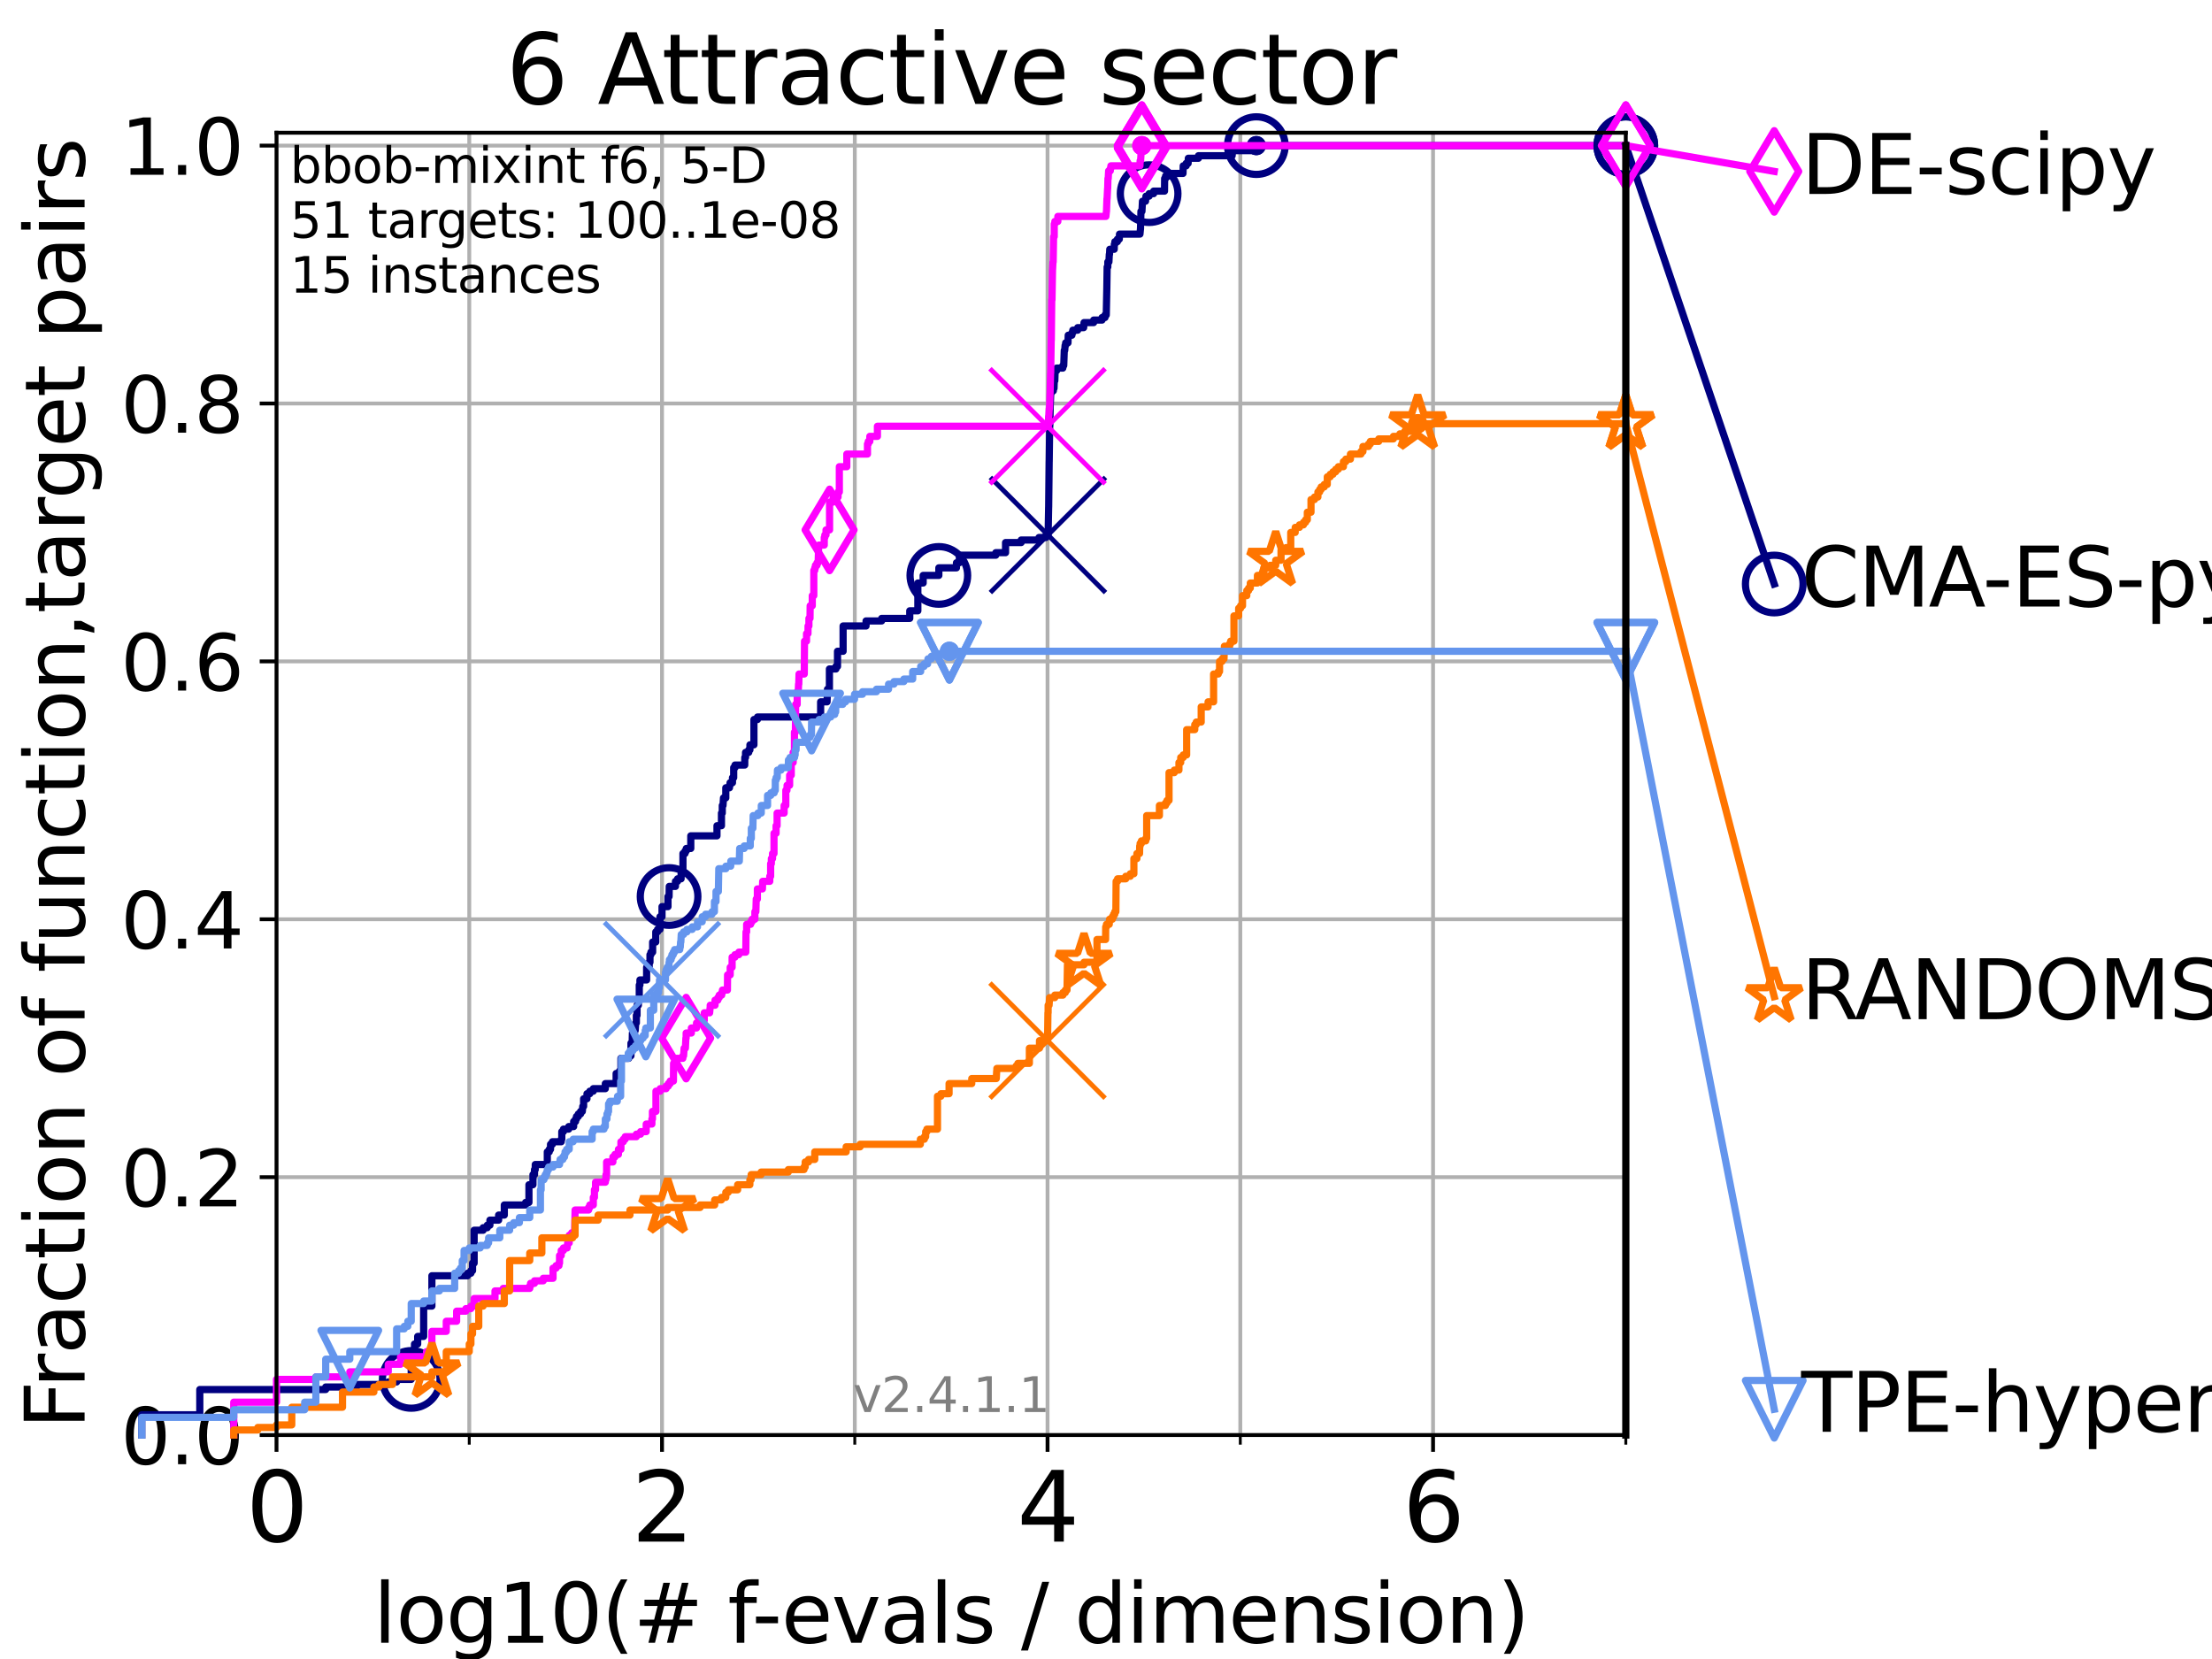 <?xml version="1.0" encoding="utf-8" standalone="no"?>
<!DOCTYPE svg PUBLIC "-//W3C//DTD SVG 1.1//EN"
  "http://www.w3.org/Graphics/SVG/1.1/DTD/svg11.dtd">
<svg height="345.6pt" version="1.1" viewBox="0 0 460.8 345.6" width="460.8pt" xmlns="http://www.w3.org/2000/svg" xmlns:xlink="http://www.w3.org/1999/xlink">
 <defs>
  <style type="text/css">*{stroke-linecap:butt;stroke-linejoin:round;}</style>
 </defs>
 <g id="figure_1">
  <g id="patch_1">
   <path d="M 0 345.6 
L 460.8 345.6 
L 460.8 0 
L 0 0 
z
" style="fill:#ffffff;"/>
  </g>
  <g id="axes_1">
   <g id="patch_2">
    <path d="M 57.6 298.944 
L 338.688 298.944 
L 338.688 27.648 
L 57.6 27.648 
z
" style="fill:#ffffff;"/>
   </g>
   <g id="matplotlib.axis_1">
    <g id="xtick_1">
     <g id="line2d_1">
      <path clip-path="url(#p6533aca559)" d="M 57.6 298.944 
L 57.6 27.648 
" style="fill:none;stroke:#b0b0b0;stroke-linecap:square;stroke-width:0.8;"/>
     </g>
     <g id="line2d_2">
      <defs>
       <path d="M 0 0 
L 0 3.5 
" id="m8745b5b691" style="stroke:#000000;stroke-width:0.8;"/>
      </defs>
      <g>
       <use style="stroke:#000000;stroke-width:0.8;" x="57.6" xlink:href="#m8745b5b691" y="298.944"/>
      </g>
     </g>
     <g id="text_1">
      <!-- 0 -->
      <g transform="translate(51.237 321.141)scale(0.2 -0.2)">
       <defs>
        <path d="M 2034 4250 
Q 1547 4250 1301 3770 
Q 1056 3291 1056 2328 
Q 1056 1369 1301 889 
Q 1547 409 2034 409 
Q 2525 409 2770 889 
Q 3016 1369 3016 2328 
Q 3016 3291 2770 3770 
Q 2525 4250 2034 4250 
z
M 2034 4750 
Q 2819 4750 3233 4129 
Q 3647 3509 3647 2328 
Q 3647 1150 3233 529 
Q 2819 -91 2034 -91 
Q 1250 -91 836 529 
Q 422 1150 422 2328 
Q 422 3509 836 4129 
Q 1250 4750 2034 4750 
z
" id="DejaVuSans-30" transform="scale(0.016)"/>
       </defs>
       <use xlink:href="#DejaVuSans-30"/>
      </g>
     </g>
    </g>
    <g id="xtick_2">
     <g id="line2d_3">
      <path clip-path="url(#p6533aca559)" d="M 137.911 298.944 
L 137.911 27.648 
" style="fill:none;stroke:#b0b0b0;stroke-linecap:square;stroke-width:0.8;"/>
     </g>
     <g id="line2d_4">
      <g>
       <use style="stroke:#000000;stroke-width:0.8;" x="137.911" xlink:href="#m8745b5b691" y="298.944"/>
      </g>
     </g>
     <g id="text_2">
      <!-- 2 -->
      <g transform="translate(131.548 321.141)scale(0.2 -0.2)">
       <defs>
        <path d="M 1228 531 
L 3431 531 
L 3431 0 
L 469 0 
L 469 531 
Q 828 903 1448 1529 
Q 2069 2156 2228 2338 
Q 2531 2678 2651 2914 
Q 2772 3150 2772 3378 
Q 2772 3750 2511 3984 
Q 2250 4219 1831 4219 
Q 1534 4219 1204 4116 
Q 875 4013 500 3803 
L 500 4441 
Q 881 4594 1212 4672 
Q 1544 4750 1819 4750 
Q 2544 4750 2975 4387 
Q 3406 4025 3406 3419 
Q 3406 3131 3298 2873 
Q 3191 2616 2906 2266 
Q 2828 2175 2409 1742 
Q 1991 1309 1228 531 
z
" id="DejaVuSans-32" transform="scale(0.016)"/>
       </defs>
       <use xlink:href="#DejaVuSans-32"/>
      </g>
     </g>
    </g>
    <g id="xtick_3">
     <g id="line2d_5">
      <path clip-path="url(#p6533aca559)" d="M 218.222 298.944 
L 218.222 27.648 
" style="fill:none;stroke:#b0b0b0;stroke-linecap:square;stroke-width:0.8;"/>
     </g>
     <g id="line2d_6">
      <g>
       <use style="stroke:#000000;stroke-width:0.8;" x="218.222" xlink:href="#m8745b5b691" y="298.944"/>
      </g>
     </g>
     <g id="text_3">
      <!-- 4 -->
      <g transform="translate(211.859 321.141)scale(0.2 -0.2)">
       <defs>
        <path d="M 2419 4116 
L 825 1625 
L 2419 1625 
L 2419 4116 
z
M 2253 4666 
L 3047 4666 
L 3047 1625 
L 3713 1625 
L 3713 1100 
L 3047 1100 
L 3047 0 
L 2419 0 
L 2419 1100 
L 313 1100 
L 313 1709 
L 2253 4666 
z
" id="DejaVuSans-34" transform="scale(0.016)"/>
       </defs>
       <use xlink:href="#DejaVuSans-34"/>
      </g>
     </g>
    </g>
    <g id="xtick_4">
     <g id="line2d_7">
      <path clip-path="url(#p6533aca559)" d="M 298.533 298.944 
L 298.533 27.648 
" style="fill:none;stroke:#b0b0b0;stroke-linecap:square;stroke-width:0.8;"/>
     </g>
     <g id="line2d_8">
      <g>
       <use style="stroke:#000000;stroke-width:0.8;" x="298.533" xlink:href="#m8745b5b691" y="298.944"/>
      </g>
     </g>
     <g id="text_4">
      <!-- 6 -->
      <g transform="translate(292.17 321.141)scale(0.2 -0.2)">
       <defs>
        <path d="M 2113 2584 
Q 1688 2584 1439 2293 
Q 1191 2003 1191 1497 
Q 1191 994 1439 701 
Q 1688 409 2113 409 
Q 2538 409 2786 701 
Q 3034 994 3034 1497 
Q 3034 2003 2786 2293 
Q 2538 2584 2113 2584 
z
M 3366 4563 
L 3366 3988 
Q 3128 4100 2886 4159 
Q 2644 4219 2406 4219 
Q 1781 4219 1451 3797 
Q 1122 3375 1075 2522 
Q 1259 2794 1537 2939 
Q 1816 3084 2150 3084 
Q 2853 3084 3261 2657 
Q 3669 2231 3669 1497 
Q 3669 778 3244 343 
Q 2819 -91 2113 -91 
Q 1303 -91 875 529 
Q 447 1150 447 2328 
Q 447 3434 972 4092 
Q 1497 4750 2381 4750 
Q 2619 4750 2861 4703 
Q 3103 4656 3366 4563 
z
" id="DejaVuSans-36" transform="scale(0.016)"/>
       </defs>
       <use xlink:href="#DejaVuSans-36"/>
      </g>
     </g>
    </g>
    <g id="xtick_5">
     <g id="line2d_9">
      <path clip-path="url(#p6533aca559)" d="M 97.755 298.944 
L 97.755 27.648 
" style="fill:none;stroke:#b0b0b0;stroke-linecap:square;stroke-width:0.8;"/>
     </g>
     <g id="line2d_10">
      <defs>
       <path d="M 0 0 
L 0 2 
" id="mad47f1a7ff" style="stroke:#000000;stroke-width:0.6;"/>
      </defs>
      <g>
       <use style="stroke:#000000;stroke-width:0.6;" x="97.755" xlink:href="#mad47f1a7ff" y="298.944"/>
      </g>
     </g>
    </g>
    <g id="xtick_6">
     <g id="line2d_11">
      <path clip-path="url(#p6533aca559)" d="M 178.066 298.944 
L 178.066 27.648 
" style="fill:none;stroke:#b0b0b0;stroke-linecap:square;stroke-width:0.8;"/>
     </g>
     <g id="line2d_12">
      <g>
       <use style="stroke:#000000;stroke-width:0.6;" x="178.066" xlink:href="#mad47f1a7ff" y="298.944"/>
      </g>
     </g>
    </g>
    <g id="xtick_7">
     <g id="line2d_13">
      <path clip-path="url(#p6533aca559)" d="M 258.377 298.944 
L 258.377 27.648 
" style="fill:none;stroke:#b0b0b0;stroke-linecap:square;stroke-width:0.8;"/>
     </g>
     <g id="line2d_14">
      <g>
       <use style="stroke:#000000;stroke-width:0.6;" x="258.377" xlink:href="#mad47f1a7ff" y="298.944"/>
      </g>
     </g>
    </g>
    <g id="xtick_8">
     <g id="line2d_15">
      <path clip-path="url(#p6533aca559)" d="M 338.688 298.944 
L 338.688 27.648 
" style="fill:none;stroke:#b0b0b0;stroke-linecap:square;stroke-width:0.8;"/>
     </g>
     <g id="line2d_16">
      <g>
       <use style="stroke:#000000;stroke-width:0.6;" x="338.688" xlink:href="#mad47f1a7ff" y="298.944"/>
      </g>
     </g>
    </g>
    <g id="text_5">
     <!-- log10(# f-evals / dimension) -->
     <g transform="translate(77.764 342.218)scale(0.17 -0.17)">
      <defs>
       <path d="M 603 4863 
L 1178 4863 
L 1178 0 
L 603 0 
L 603 4863 
z
" id="DejaVuSans-6c" transform="scale(0.016)"/>
       <path d="M 1959 3097 
Q 1497 3097 1228 2736 
Q 959 2375 959 1747 
Q 959 1119 1226 758 
Q 1494 397 1959 397 
Q 2419 397 2687 759 
Q 2956 1122 2956 1747 
Q 2956 2369 2687 2733 
Q 2419 3097 1959 3097 
z
M 1959 3584 
Q 2709 3584 3137 3096 
Q 3566 2609 3566 1747 
Q 3566 888 3137 398 
Q 2709 -91 1959 -91 
Q 1206 -91 779 398 
Q 353 888 353 1747 
Q 353 2609 779 3096 
Q 1206 3584 1959 3584 
z
" id="DejaVuSans-6f" transform="scale(0.016)"/>
       <path d="M 2906 1791 
Q 2906 2416 2648 2759 
Q 2391 3103 1925 3103 
Q 1463 3103 1205 2759 
Q 947 2416 947 1791 
Q 947 1169 1205 825 
Q 1463 481 1925 481 
Q 2391 481 2648 825 
Q 2906 1169 2906 1791 
z
M 3481 434 
Q 3481 -459 3084 -895 
Q 2688 -1331 1869 -1331 
Q 1566 -1331 1297 -1286 
Q 1028 -1241 775 -1147 
L 775 -588 
Q 1028 -725 1275 -790 
Q 1522 -856 1778 -856 
Q 2344 -856 2625 -561 
Q 2906 -266 2906 331 
L 2906 616 
Q 2728 306 2450 153 
Q 2172 0 1784 0 
Q 1141 0 747 490 
Q 353 981 353 1791 
Q 353 2603 747 3093 
Q 1141 3584 1784 3584 
Q 2172 3584 2450 3431 
Q 2728 3278 2906 2969 
L 2906 3500 
L 3481 3500 
L 3481 434 
z
" id="DejaVuSans-67" transform="scale(0.016)"/>
       <path d="M 794 531 
L 1825 531 
L 1825 4091 
L 703 3866 
L 703 4441 
L 1819 4666 
L 2450 4666 
L 2450 531 
L 3481 531 
L 3481 0 
L 794 0 
L 794 531 
z
" id="DejaVuSans-31" transform="scale(0.016)"/>
       <path d="M 1984 4856 
Q 1566 4138 1362 3434 
Q 1159 2731 1159 2009 
Q 1159 1288 1364 580 
Q 1569 -128 1984 -844 
L 1484 -844 
Q 1016 -109 783 600 
Q 550 1309 550 2009 
Q 550 2706 781 3412 
Q 1013 4119 1484 4856 
L 1984 4856 
z
" id="DejaVuSans-28" transform="scale(0.016)"/>
       <path d="M 3272 2816 
L 2363 2816 
L 2100 1772 
L 3016 1772 
L 3272 2816 
z
M 2803 4594 
L 2478 3297 
L 3391 3297 
L 3719 4594 
L 4219 4594 
L 3897 3297 
L 4872 3297 
L 4872 2816 
L 3775 2816 
L 3519 1772 
L 4513 1772 
L 4513 1294 
L 3397 1294 
L 3072 0 
L 2572 0 
L 2894 1294 
L 1978 1294 
L 1656 0 
L 1153 0 
L 1478 1294 
L 494 1294 
L 494 1772 
L 1594 1772 
L 1856 2816 
L 850 2816 
L 850 3297 
L 1978 3297 
L 2297 4594 
L 2803 4594 
z
" id="DejaVuSans-23" transform="scale(0.016)"/>
       <path id="DejaVuSans-20" transform="scale(0.016)"/>
       <path d="M 2375 4863 
L 2375 4384 
L 1825 4384 
Q 1516 4384 1395 4259 
Q 1275 4134 1275 3809 
L 1275 3500 
L 2222 3500 
L 2222 3053 
L 1275 3053 
L 1275 0 
L 697 0 
L 697 3053 
L 147 3053 
L 147 3500 
L 697 3500 
L 697 3744 
Q 697 4328 969 4595 
Q 1241 4863 1831 4863 
L 2375 4863 
z
" id="DejaVuSans-66" transform="scale(0.016)"/>
       <path d="M 313 2009 
L 1997 2009 
L 1997 1497 
L 313 1497 
L 313 2009 
z
" id="DejaVuSans-2d" transform="scale(0.016)"/>
       <path d="M 3597 1894 
L 3597 1613 
L 953 1613 
Q 991 1019 1311 708 
Q 1631 397 2203 397 
Q 2534 397 2845 478 
Q 3156 559 3463 722 
L 3463 178 
Q 3153 47 2828 -22 
Q 2503 -91 2169 -91 
Q 1331 -91 842 396 
Q 353 884 353 1716 
Q 353 2575 817 3079 
Q 1281 3584 2069 3584 
Q 2775 3584 3186 3129 
Q 3597 2675 3597 1894 
z
M 3022 2063 
Q 3016 2534 2758 2815 
Q 2500 3097 2075 3097 
Q 1594 3097 1305 2825 
Q 1016 2553 972 2059 
L 3022 2063 
z
" id="DejaVuSans-65" transform="scale(0.016)"/>
       <path d="M 191 3500 
L 800 3500 
L 1894 563 
L 2988 3500 
L 3597 3500 
L 2284 0 
L 1503 0 
L 191 3500 
z
" id="DejaVuSans-76" transform="scale(0.016)"/>
       <path d="M 2194 1759 
Q 1497 1759 1228 1600 
Q 959 1441 959 1056 
Q 959 750 1161 570 
Q 1363 391 1709 391 
Q 2188 391 2477 730 
Q 2766 1069 2766 1631 
L 2766 1759 
L 2194 1759 
z
M 3341 1997 
L 3341 0 
L 2766 0 
L 2766 531 
Q 2569 213 2275 61 
Q 1981 -91 1556 -91 
Q 1019 -91 701 211 
Q 384 513 384 1019 
Q 384 1609 779 1909 
Q 1175 2209 1959 2209 
L 2766 2209 
L 2766 2266 
Q 2766 2663 2505 2880 
Q 2244 3097 1772 3097 
Q 1472 3097 1187 3025 
Q 903 2953 641 2809 
L 641 3341 
Q 956 3463 1253 3523 
Q 1550 3584 1831 3584 
Q 2591 3584 2966 3190 
Q 3341 2797 3341 1997 
z
" id="DejaVuSans-61" transform="scale(0.016)"/>
       <path d="M 2834 3397 
L 2834 2853 
Q 2591 2978 2328 3040 
Q 2066 3103 1784 3103 
Q 1356 3103 1142 2972 
Q 928 2841 928 2578 
Q 928 2378 1081 2264 
Q 1234 2150 1697 2047 
L 1894 2003 
Q 2506 1872 2764 1633 
Q 3022 1394 3022 966 
Q 3022 478 2636 193 
Q 2250 -91 1575 -91 
Q 1294 -91 989 -36 
Q 684 19 347 128 
L 347 722 
Q 666 556 975 473 
Q 1284 391 1588 391 
Q 1994 391 2212 530 
Q 2431 669 2431 922 
Q 2431 1156 2273 1281 
Q 2116 1406 1581 1522 
L 1381 1569 
Q 847 1681 609 1914 
Q 372 2147 372 2553 
Q 372 3047 722 3315 
Q 1072 3584 1716 3584 
Q 2034 3584 2315 3537 
Q 2597 3491 2834 3397 
z
" id="DejaVuSans-73" transform="scale(0.016)"/>
       <path d="M 1625 4666 
L 2156 4666 
L 531 -594 
L 0 -594 
L 1625 4666 
z
" id="DejaVuSans-2f" transform="scale(0.016)"/>
       <path d="M 2906 2969 
L 2906 4863 
L 3481 4863 
L 3481 0 
L 2906 0 
L 2906 525 
Q 2725 213 2448 61 
Q 2172 -91 1784 -91 
Q 1150 -91 751 415 
Q 353 922 353 1747 
Q 353 2572 751 3078 
Q 1150 3584 1784 3584 
Q 2172 3584 2448 3432 
Q 2725 3281 2906 2969 
z
M 947 1747 
Q 947 1113 1208 752 
Q 1469 391 1925 391 
Q 2381 391 2643 752 
Q 2906 1113 2906 1747 
Q 2906 2381 2643 2742 
Q 2381 3103 1925 3103 
Q 1469 3103 1208 2742 
Q 947 2381 947 1747 
z
" id="DejaVuSans-64" transform="scale(0.016)"/>
       <path d="M 603 3500 
L 1178 3500 
L 1178 0 
L 603 0 
L 603 3500 
z
M 603 4863 
L 1178 4863 
L 1178 4134 
L 603 4134 
L 603 4863 
z
" id="DejaVuSans-69" transform="scale(0.016)"/>
       <path d="M 3328 2828 
Q 3544 3216 3844 3400 
Q 4144 3584 4550 3584 
Q 5097 3584 5394 3201 
Q 5691 2819 5691 2113 
L 5691 0 
L 5113 0 
L 5113 2094 
Q 5113 2597 4934 2840 
Q 4756 3084 4391 3084 
Q 3944 3084 3684 2787 
Q 3425 2491 3425 1978 
L 3425 0 
L 2847 0 
L 2847 2094 
Q 2847 2600 2669 2842 
Q 2491 3084 2119 3084 
Q 1678 3084 1418 2786 
Q 1159 2488 1159 1978 
L 1159 0 
L 581 0 
L 581 3500 
L 1159 3500 
L 1159 2956 
Q 1356 3278 1631 3431 
Q 1906 3584 2284 3584 
Q 2666 3584 2933 3390 
Q 3200 3197 3328 2828 
z
" id="DejaVuSans-6d" transform="scale(0.016)"/>
       <path d="M 3513 2113 
L 3513 0 
L 2938 0 
L 2938 2094 
Q 2938 2591 2744 2837 
Q 2550 3084 2163 3084 
Q 1697 3084 1428 2787 
Q 1159 2491 1159 1978 
L 1159 0 
L 581 0 
L 581 3500 
L 1159 3500 
L 1159 2956 
Q 1366 3272 1645 3428 
Q 1925 3584 2291 3584 
Q 2894 3584 3203 3211 
Q 3513 2838 3513 2113 
z
" id="DejaVuSans-6e" transform="scale(0.016)"/>
       <path d="M 513 4856 
L 1013 4856 
Q 1481 4119 1714 3412 
Q 1947 2706 1947 2009 
Q 1947 1309 1714 600 
Q 1481 -109 1013 -844 
L 513 -844 
Q 928 -128 1133 580 
Q 1338 1288 1338 2009 
Q 1338 2731 1133 3434 
Q 928 4138 513 4856 
z
" id="DejaVuSans-29" transform="scale(0.016)"/>
      </defs>
      <use xlink:href="#DejaVuSans-6c"/>
      <use x="27.783" xlink:href="#DejaVuSans-6f"/>
      <use x="88.965" xlink:href="#DejaVuSans-67"/>
      <use x="152.441" xlink:href="#DejaVuSans-31"/>
      <use x="216.064" xlink:href="#DejaVuSans-30"/>
      <use x="279.688" xlink:href="#DejaVuSans-28"/>
      <use x="318.701" xlink:href="#DejaVuSans-23"/>
      <use x="402.49" xlink:href="#DejaVuSans-20"/>
      <use x="434.277" xlink:href="#DejaVuSans-66"/>
      <use x="463.982" xlink:href="#DejaVuSans-2d"/>
      <use x="500.066" xlink:href="#DejaVuSans-65"/>
      <use x="561.59" xlink:href="#DejaVuSans-76"/>
      <use x="620.77" xlink:href="#DejaVuSans-61"/>
      <use x="682.049" xlink:href="#DejaVuSans-6c"/>
      <use x="709.832" xlink:href="#DejaVuSans-73"/>
      <use x="761.932" xlink:href="#DejaVuSans-20"/>
      <use x="793.719" xlink:href="#DejaVuSans-2f"/>
      <use x="827.41" xlink:href="#DejaVuSans-20"/>
      <use x="859.197" xlink:href="#DejaVuSans-64"/>
      <use x="922.674" xlink:href="#DejaVuSans-69"/>
      <use x="950.457" xlink:href="#DejaVuSans-6d"/>
      <use x="1047.869" xlink:href="#DejaVuSans-65"/>
      <use x="1109.393" xlink:href="#DejaVuSans-6e"/>
      <use x="1172.771" xlink:href="#DejaVuSans-73"/>
      <use x="1224.871" xlink:href="#DejaVuSans-69"/>
      <use x="1252.654" xlink:href="#DejaVuSans-6f"/>
      <use x="1313.836" xlink:href="#DejaVuSans-6e"/>
      <use x="1377.215" xlink:href="#DejaVuSans-29"/>
     </g>
    </g>
   </g>
   <g id="matplotlib.axis_2">
    <g id="ytick_1">
     <g id="line2d_17">
      <path clip-path="url(#p6533aca559)" d="M 57.6 298.944 
L 338.688 298.944 
" style="fill:none;stroke:#b0b0b0;stroke-linecap:square;stroke-width:0.8;"/>
     </g>
     <g id="line2d_18">
      <defs>
       <path d="M 0 0 
L -3.5 0 
" id="mdb46d9a774" style="stroke:#000000;stroke-width:0.8;"/>
      </defs>
      <g>
       <use style="stroke:#000000;stroke-width:0.8;" x="57.6" xlink:href="#mdb46d9a774" y="298.944"/>
      </g>
     </g>
     <g id="text_6">
      <!-- 0.0 -->
      <g transform="translate(25.155 305.023)scale(0.16 -0.16)">
       <defs>
        <path d="M 684 794 
L 1344 794 
L 1344 0 
L 684 0 
L 684 794 
z
" id="DejaVuSans-2e" transform="scale(0.016)"/>
       </defs>
       <use xlink:href="#DejaVuSans-30"/>
       <use x="63.623" xlink:href="#DejaVuSans-2e"/>
       <use x="95.41" xlink:href="#DejaVuSans-30"/>
      </g>
     </g>
    </g>
    <g id="ytick_2">
     <g id="line2d_19">
      <path clip-path="url(#p6533aca559)" d="M 57.6 245.222 
L 338.688 245.222 
" style="fill:none;stroke:#b0b0b0;stroke-linecap:square;stroke-width:0.8;"/>
     </g>
     <g id="line2d_20">
      <g>
       <use style="stroke:#000000;stroke-width:0.8;" x="57.6" xlink:href="#mdb46d9a774" y="245.222"/>
      </g>
     </g>
     <g id="text_7">
      <!-- 0.2 -->
      <g transform="translate(25.155 251.301)scale(0.16 -0.16)">
       <use xlink:href="#DejaVuSans-30"/>
       <use x="63.623" xlink:href="#DejaVuSans-2e"/>
       <use x="95.41" xlink:href="#DejaVuSans-32"/>
      </g>
     </g>
    </g>
    <g id="ytick_3">
     <g id="line2d_21">
      <path clip-path="url(#p6533aca559)" d="M 57.6 191.5 
L 338.688 191.5 
" style="fill:none;stroke:#b0b0b0;stroke-linecap:square;stroke-width:0.8;"/>
     </g>
     <g id="line2d_22">
      <g>
       <use style="stroke:#000000;stroke-width:0.8;" x="57.6" xlink:href="#mdb46d9a774" y="191.5"/>
      </g>
     </g>
     <g id="text_8">
      <!-- 0.4 -->
      <g transform="translate(25.155 197.579)scale(0.16 -0.16)">
       <use xlink:href="#DejaVuSans-30"/>
       <use x="63.623" xlink:href="#DejaVuSans-2e"/>
       <use x="95.41" xlink:href="#DejaVuSans-34"/>
      </g>
     </g>
    </g>
    <g id="ytick_4">
     <g id="line2d_23">
      <path clip-path="url(#p6533aca559)" d="M 57.6 137.778 
L 338.688 137.778 
" style="fill:none;stroke:#b0b0b0;stroke-linecap:square;stroke-width:0.8;"/>
     </g>
     <g id="line2d_24">
      <g>
       <use style="stroke:#000000;stroke-width:0.8;" x="57.6" xlink:href="#mdb46d9a774" y="137.778"/>
      </g>
     </g>
     <g id="text_9">
      <!-- 0.6 -->
      <g transform="translate(25.155 143.857)scale(0.16 -0.16)">
       <use xlink:href="#DejaVuSans-30"/>
       <use x="63.623" xlink:href="#DejaVuSans-2e"/>
       <use x="95.41" xlink:href="#DejaVuSans-36"/>
      </g>
     </g>
    </g>
    <g id="ytick_5">
     <g id="line2d_25">
      <path clip-path="url(#p6533aca559)" d="M 57.6 84.056 
L 338.688 84.056 
" style="fill:none;stroke:#b0b0b0;stroke-linecap:square;stroke-width:0.8;"/>
     </g>
     <g id="line2d_26">
      <g>
       <use style="stroke:#000000;stroke-width:0.8;" x="57.6" xlink:href="#mdb46d9a774" y="84.056"/>
      </g>
     </g>
     <g id="text_10">
      <!-- 0.8 -->
      <g transform="translate(25.155 90.135)scale(0.16 -0.16)">
       <defs>
        <path d="M 2034 2216 
Q 1584 2216 1326 1975 
Q 1069 1734 1069 1313 
Q 1069 891 1326 650 
Q 1584 409 2034 409 
Q 2484 409 2743 651 
Q 3003 894 3003 1313 
Q 3003 1734 2745 1975 
Q 2488 2216 2034 2216 
z
M 1403 2484 
Q 997 2584 770 2862 
Q 544 3141 544 3541 
Q 544 4100 942 4425 
Q 1341 4750 2034 4750 
Q 2731 4750 3128 4425 
Q 3525 4100 3525 3541 
Q 3525 3141 3298 2862 
Q 3072 2584 2669 2484 
Q 3125 2378 3379 2068 
Q 3634 1759 3634 1313 
Q 3634 634 3220 271 
Q 2806 -91 2034 -91 
Q 1263 -91 848 271 
Q 434 634 434 1313 
Q 434 1759 690 2068 
Q 947 2378 1403 2484 
z
M 1172 3481 
Q 1172 3119 1398 2916 
Q 1625 2713 2034 2713 
Q 2441 2713 2670 2916 
Q 2900 3119 2900 3481 
Q 2900 3844 2670 4047 
Q 2441 4250 2034 4250 
Q 1625 4250 1398 4047 
Q 1172 3844 1172 3481 
z
" id="DejaVuSans-38" transform="scale(0.016)"/>
       </defs>
       <use xlink:href="#DejaVuSans-30"/>
       <use x="63.623" xlink:href="#DejaVuSans-2e"/>
       <use x="95.41" xlink:href="#DejaVuSans-38"/>
      </g>
     </g>
    </g>
    <g id="ytick_6">
     <g id="line2d_27">
      <path clip-path="url(#p6533aca559)" d="M 57.6 30.334 
L 338.688 30.334 
" style="fill:none;stroke:#b0b0b0;stroke-linecap:square;stroke-width:0.8;"/>
     </g>
     <g id="line2d_28">
      <g>
       <use style="stroke:#000000;stroke-width:0.8;" x="57.6" xlink:href="#mdb46d9a774" y="30.334"/>
      </g>
     </g>
     <g id="text_11">
      <!-- 1.0 -->
      <g transform="translate(25.155 36.413)scale(0.16 -0.16)">
       <use xlink:href="#DejaVuSans-31"/>
       <use x="63.623" xlink:href="#DejaVuSans-2e"/>
       <use x="95.41" xlink:href="#DejaVuSans-30"/>
      </g>
     </g>
    </g>
    <g id="text_12">
     <!-- Fraction of function,target pairs -->
     <g transform="translate(17.62 297.681)rotate(-90)scale(0.17 -0.17)">
      <defs>
       <path d="M 628 4666 
L 3309 4666 
L 3309 4134 
L 1259 4134 
L 1259 2759 
L 3109 2759 
L 3109 2228 
L 1259 2228 
L 1259 0 
L 628 0 
L 628 4666 
z
" id="DejaVuSans-46" transform="scale(0.016)"/>
       <path d="M 2631 2963 
Q 2534 3019 2420 3045 
Q 2306 3072 2169 3072 
Q 1681 3072 1420 2755 
Q 1159 2438 1159 1844 
L 1159 0 
L 581 0 
L 581 3500 
L 1159 3500 
L 1159 2956 
Q 1341 3275 1631 3429 
Q 1922 3584 2338 3584 
Q 2397 3584 2469 3576 
Q 2541 3569 2628 3553 
L 2631 2963 
z
" id="DejaVuSans-72" transform="scale(0.016)"/>
       <path d="M 3122 3366 
L 3122 2828 
Q 2878 2963 2633 3030 
Q 2388 3097 2138 3097 
Q 1578 3097 1268 2742 
Q 959 2388 959 1747 
Q 959 1106 1268 751 
Q 1578 397 2138 397 
Q 2388 397 2633 464 
Q 2878 531 3122 666 
L 3122 134 
Q 2881 22 2623 -34 
Q 2366 -91 2075 -91 
Q 1284 -91 818 406 
Q 353 903 353 1747 
Q 353 2603 823 3093 
Q 1294 3584 2113 3584 
Q 2378 3584 2631 3529 
Q 2884 3475 3122 3366 
z
" id="DejaVuSans-63" transform="scale(0.016)"/>
       <path d="M 1172 4494 
L 1172 3500 
L 2356 3500 
L 2356 3053 
L 1172 3053 
L 1172 1153 
Q 1172 725 1289 603 
Q 1406 481 1766 481 
L 2356 481 
L 2356 0 
L 1766 0 
Q 1100 0 847 248 
Q 594 497 594 1153 
L 594 3053 
L 172 3053 
L 172 3500 
L 594 3500 
L 594 4494 
L 1172 4494 
z
" id="DejaVuSans-74" transform="scale(0.016)"/>
       <path d="M 544 1381 
L 544 3500 
L 1119 3500 
L 1119 1403 
Q 1119 906 1312 657 
Q 1506 409 1894 409 
Q 2359 409 2629 706 
Q 2900 1003 2900 1516 
L 2900 3500 
L 3475 3500 
L 3475 0 
L 2900 0 
L 2900 538 
Q 2691 219 2414 64 
Q 2138 -91 1772 -91 
Q 1169 -91 856 284 
Q 544 659 544 1381 
z
M 1991 3584 
L 1991 3584 
z
" id="DejaVuSans-75" transform="scale(0.016)"/>
       <path d="M 750 794 
L 1409 794 
L 1409 256 
L 897 -744 
L 494 -744 
L 750 256 
L 750 794 
z
" id="DejaVuSans-2c" transform="scale(0.016)"/>
       <path d="M 1159 525 
L 1159 -1331 
L 581 -1331 
L 581 3500 
L 1159 3500 
L 1159 2969 
Q 1341 3281 1617 3432 
Q 1894 3584 2278 3584 
Q 2916 3584 3314 3078 
Q 3713 2572 3713 1747 
Q 3713 922 3314 415 
Q 2916 -91 2278 -91 
Q 1894 -91 1617 61 
Q 1341 213 1159 525 
z
M 3116 1747 
Q 3116 2381 2855 2742 
Q 2594 3103 2138 3103 
Q 1681 3103 1420 2742 
Q 1159 2381 1159 1747 
Q 1159 1113 1420 752 
Q 1681 391 2138 391 
Q 2594 391 2855 752 
Q 3116 1113 3116 1747 
z
" id="DejaVuSans-70" transform="scale(0.016)"/>
      </defs>
      <use xlink:href="#DejaVuSans-46"/>
      <use x="50.27" xlink:href="#DejaVuSans-72"/>
      <use x="91.383" xlink:href="#DejaVuSans-61"/>
      <use x="152.662" xlink:href="#DejaVuSans-63"/>
      <use x="207.643" xlink:href="#DejaVuSans-74"/>
      <use x="246.852" xlink:href="#DejaVuSans-69"/>
      <use x="274.635" xlink:href="#DejaVuSans-6f"/>
      <use x="335.816" xlink:href="#DejaVuSans-6e"/>
      <use x="399.195" xlink:href="#DejaVuSans-20"/>
      <use x="430.982" xlink:href="#DejaVuSans-6f"/>
      <use x="492.164" xlink:href="#DejaVuSans-66"/>
      <use x="527.369" xlink:href="#DejaVuSans-20"/>
      <use x="559.156" xlink:href="#DejaVuSans-66"/>
      <use x="594.361" xlink:href="#DejaVuSans-75"/>
      <use x="657.74" xlink:href="#DejaVuSans-6e"/>
      <use x="721.119" xlink:href="#DejaVuSans-63"/>
      <use x="776.1" xlink:href="#DejaVuSans-74"/>
      <use x="815.309" xlink:href="#DejaVuSans-69"/>
      <use x="843.092" xlink:href="#DejaVuSans-6f"/>
      <use x="904.273" xlink:href="#DejaVuSans-6e"/>
      <use x="967.652" xlink:href="#DejaVuSans-2c"/>
      <use x="999.439" xlink:href="#DejaVuSans-74"/>
      <use x="1038.648" xlink:href="#DejaVuSans-61"/>
      <use x="1099.928" xlink:href="#DejaVuSans-72"/>
      <use x="1139.291" xlink:href="#DejaVuSans-67"/>
      <use x="1202.768" xlink:href="#DejaVuSans-65"/>
      <use x="1264.291" xlink:href="#DejaVuSans-74"/>
      <use x="1303.5" xlink:href="#DejaVuSans-20"/>
      <use x="1335.287" xlink:href="#DejaVuSans-70"/>
      <use x="1398.764" xlink:href="#DejaVuSans-61"/>
      <use x="1460.043" xlink:href="#DejaVuSans-69"/>
      <use x="1487.826" xlink:href="#DejaVuSans-72"/>
      <use x="1528.939" xlink:href="#DejaVuSans-73"/>
     </g>
    </g>
   </g>
   <g id="line2d_29">
    <defs>
     <path d="M 0 1.5 
C 0.398 1.5 0.779 1.342 1.061 1.061 
C 1.342 0.779 1.5 0.398 1.5 0 
C 1.5 -0.398 1.342 -0.779 1.061 -1.061 
C 0.779 -1.342 0.398 -1.5 0 -1.5 
C -0.398 -1.5 -0.779 -1.342 -1.061 -1.061 
C -1.342 -0.779 -1.5 -0.398 -1.5 0 
C -1.5 0.398 -1.342 0.779 -1.061 1.061 
C -0.779 1.342 -0.398 1.5 0 1.5 
z
" id="m522d479bb5" style="stroke:#000080;"/>
    </defs>
    <g>
     <use style="fill:#000080;stroke:#000080;" x="261.719" xlink:href="#m522d479bb5" y="30.334"/>
     <use style="fill:#000080;stroke:#000080;" x="261.719" xlink:href="#m522d479bb5" y="30.334"/>
    </g>
   </g>
   <g id="line2d_30">
    <path d="M 29.533 298.944 
L 29.533 294.731 
L 41.621 294.731 
L 41.621 289.464 
L 67.851 289.464 
L 67.851 288.937 
L 74.263 288.937 
L 74.263 288.41 
L 80.881 288.41 
L 80.881 287.884 
L 82.627 287.884 
L 82.627 287.357 
L 85.667 287.357 
L 85.667 282.617 
L 86.351 282.617 
L 86.351 279.983 
L 87.01 279.983 
L 87.01 278.403 
L 88.256 278.403 
L 88.256 272.083 
L 89.973 272.083 
L 89.973 265.763 
L 97.403 265.763 
L 97.403 265.236 
L 98.101 265.236 
L 98.101 264.709 
L 98.439 264.709 
L 98.439 263.129 
L 98.772 263.129 
L 98.772 256.282 
L 100.642 256.282 
L 100.642 255.756 
L 101.507 255.756 
L 101.507 255.229 
L 102.06 255.229 
L 102.06 254.176 
L 103.871 254.176 
L 103.871 253.122 
L 105.057 253.122 
L 105.057 251.016 
L 109.491 251.016 
L 109.491 250.489 
L 110.189 250.489 
L 110.189 246.802 
L 111.023 246.802 
L 111.023 244.695 
L 111.346 244.695 
L 111.346 243.642 
L 111.506 243.642 
L 111.506 242.589 
L 114.012 242.589 
L 114.012 239.955 
L 114.419 239.955 
L 114.419 239.428 
L 114.685 239.428 
L 114.685 238.375 
L 115.077 238.375 
L 115.077 237.848 
L 116.914 237.848 
L 116.914 237.322 
L 117.03 237.322 
L 117.03 235.742 
L 117.373 235.742 
L 117.373 235.215 
L 118.471 235.215 
L 118.471 234.688 
L 119.503 234.688 
L 119.503 233.635 
L 119.899 233.635 
L 119.899 233.108 
L 120.094 233.108 
L 120.094 232.582 
L 120.477 232.582 
L 120.477 232.055 
L 120.945 232.055 
L 120.945 231.528 
L 121.31 231.528 
L 121.4 230.475 
L 121.579 230.475 
L 121.579 228.895 
L 122.277 228.895 
L 122.277 227.841 
L 122.865 227.841 
L 122.865 227.315 
L 123.594 227.315 
L 123.594 226.788 
L 126.1 226.788 
L 126.1 225.735 
L 128.351 225.735 
L 128.351 223.628 
L 129.06 223.628 
L 129.06 223.101 
L 129.348 223.101 
L 129.348 220.468 
L 130.979 220.468 
L 130.979 219.941 
L 131.44 219.941 
L 131.44 217.308 
L 131.691 217.308 
L 131.74 215.201 
L 132.182 215.201 
L 132.182 214.674 
L 132.327 214.674 
L 132.423 213.094 
L 132.565 213.094 
L 132.565 211.514 
L 132.707 211.514 
L 132.707 209.407 
L 132.987 209.407 
L 132.987 208.354 
L 133.171 208.354 
L 133.171 205.194 
L 133.307 205.194 
L 133.307 204.141 
L 134.703 204.141 
L 134.703 201.507 
L 135.24 201.507 
L 135.24 200.454 
L 135.402 200.454 
L 135.402 198.874 
L 135.602 198.874 
L 135.602 198.347 
L 135.957 198.347 
L 135.957 196.24 
L 136.608 196.24 
L 136.608 194.133 
L 136.98 194.133 
L 136.98 193.607 
L 137.487 193.607 
L 137.487 190.973 
L 137.911 190.973 
L 137.911 188.867 
L 139.156 188.867 
L 139.156 186.76 
L 139.382 186.76 
L 139.414 184.653 
L 140.708 184.653 
L 140.708 183.6 
L 141.148 183.6 
L 141.148 183.073 
L 141.886 183.073 
L 141.886 182.02 
L 142.27 182.02 
L 142.27 177.806 
L 142.7 177.806 
L 142.7 177.28 
L 142.963 177.28 
L 142.963 176.753 
L 143.903 176.753 
L 143.903 174.119 
L 149.359 174.119 
L 149.359 172.013 
L 150.293 172.013 
L 150.293 169.379 
L 150.463 169.379 
L 150.463 167.799 
L 150.616 167.799 
L 150.716 166.219 
L 151.195 166.219 
L 151.195 164.112 
L 151.96 164.112 
L 151.96 163.586 
L 152.084 163.586 
L 152.084 163.059 
L 152.587 163.059 
L 152.587 162.006 
L 152.841 162.006 
L 152.841 159.899 
L 153.12 159.899 
L 153.12 159.372 
L 155.142 159.372 
L 155.155 157.792 
L 155.31 157.792 
L 155.31 156.739 
L 155.978 156.739 
L 155.978 156.212 
L 156.224 156.212 
L 156.224 155.159 
L 157.058 155.159 
L 157.058 149.892 
L 157.799 149.892 
L 157.799 149.365 
L 170.952 149.365 
L 170.952 146.205 
L 172.294 146.205 
L 172.381 143.572 
L 172.782 143.572 
L 172.782 139.358 
L 174.14 139.358 
L 174.14 138.831 
L 174.469 138.831 
L 174.469 135.671 
L 175.634 135.671 
L 175.634 130.404 
L 180.415 130.404 
L 180.415 129.351 
L 183.665 129.351 
L 183.665 128.824 
L 189.517 128.824 
L 189.517 127.244 
L 191.203 127.244 
L 191.203 121.451 
L 192.31 121.451 
L 192.31 119.871 
L 195.578 119.871 
L 195.578 118.291 
L 199.247 118.291 
L 199.247 117.237 
L 199.849 117.237 
L 199.849 115.657 
L 207.442 115.657 
L 207.442 115.131 
L 209.477 115.131 
L 209.477 113.024 
L 212.733 113.024 
L 212.733 112.497 
L 216.437 112.497 
L 216.437 111.97 
L 217.895 111.97 
L 217.895 111.444 
L 218.339 111.444 
L 218.449 105.65 
L 218.455 105.65 
L 218.561 96.17 
L 218.567 96.17 
L 218.663 88.796 
L 218.692 88.796 
L 218.794 84.056 
L 218.806 84.056 
L 218.882 81.949 
L 218.972 81.949 
L 218.972 81.423 
L 219.422 81.423 
L 219.422 80.896 
L 219.571 80.896 
L 219.623 79.316 
L 219.737 79.316 
L 219.808 77.209 
L 220.121 77.209 
L 220.121 76.682 
L 221.401 76.682 
L 221.401 76.156 
L 221.596 76.156 
L 221.706 72.996 
L 221.8 72.996 
L 221.881 71.942 
L 221.997 71.942 
L 221.997 71.416 
L 222.483 71.416 
L 222.529 69.836 
L 223.299 69.836 
L 223.299 69.309 
L 223.484 69.309 
L 223.484 68.782 
L 224.502 68.782 
L 224.502 68.255 
L 225.747 68.255 
L 225.821 67.202 
L 227.828 67.202 
L 227.828 66.675 
L 229.58 66.675 
L 229.58 66.149 
L 230.189 66.149 
L 230.189 65.622 
L 230.454 65.622 
L 230.564 60.355 
L 230.568 60.355 
L 230.638 55.615 
L 230.777 55.615 
L 230.777 54.562 
L 231.008 54.562 
L 231.089 52.982 
L 231.132 52.982 
L 231.185 51.928 
L 232.112 51.928 
L 232.135 50.875 
L 232.247 50.875 
L 232.247 50.348 
L 232.775 50.348 
L 232.775 49.821 
L 233.174 49.821 
L 233.213 48.768 
L 237.472 48.768 
L 237.577 47.715 
L 237.586 47.715 
L 237.678 44.028 
L 237.89 44.028 
L 237.995 41.921 
L 238.64 41.921 
L 238.725 40.868 
L 239.384 40.868 
L 239.384 40.341 
L 240.328 40.341 
L 240.328 39.814 
L 242.588 39.814 
L 242.616 37.181 
L 242.818 37.181 
L 242.818 36.654 
L 243.934 36.654 
L 243.934 36.128 
L 246.442 36.128 
L 246.485 34.548 
L 247.109 34.548 
L 247.109 34.021 
L 247.511 34.021 
L 247.547 32.968 
L 249.657 32.968 
L 249.657 32.441 
L 256.676 32.441 
L 256.779 31.387 
L 261.682 31.387 
L 261.719 30.334 
L 338.688 30.334 
L 338.688 30.334 
" style="fill:none;stroke:#000080;stroke-linecap:square;stroke-width:1.5;"/>
   </g>
   <g id="line2d_31">
    <defs>
     <path d="M 0 6 
C 1.591 6 3.117 5.368 4.243 4.243 
C 5.368 3.117 6 1.591 6 0 
C 6 -1.591 5.368 -3.117 4.243 -4.243 
C 3.117 -5.368 1.591 -6 0 -6 
C -1.591 -6 -3.117 -5.368 -4.243 -4.243 
C -5.368 -3.117 -6 -1.591 -6 0 
C -6 1.591 -5.368 3.117 -4.243 4.243 
C -3.117 5.368 -1.591 6 0 6 
z
" id="me7e496bcab" style="stroke:#000080;stroke-width:1.5;"/>
    </defs>
    <g>
     <use style="fill-opacity:0;stroke:#000080;stroke-width:1.5;" x="85.667" xlink:href="#me7e496bcab" y="287.357"/>
     <use style="fill-opacity:0;stroke:#000080;stroke-width:1.5;" x="139.382" xlink:href="#me7e496bcab" y="186.76"/>
     <use style="fill-opacity:0;stroke:#000080;stroke-width:1.5;" x="195.578" xlink:href="#me7e496bcab" y="119.871"/>
     <use style="fill-opacity:0;stroke:#000080;stroke-width:1.5;" x="239.384" xlink:href="#me7e496bcab" y="40.341"/>
     <use style="fill-opacity:0;stroke:#000080;stroke-width:1.5;" x="261.719" xlink:href="#me7e496bcab" y="30.334"/>
     <use style="fill-opacity:0;stroke:#000080;stroke-width:1.5;" x="338.688" xlink:href="#me7e496bcab" y="30.334"/>
    </g>
   </g>
   <g id="line2d_32">
    <path style="fill:none;stroke:#000080;stroke-linecap:square;stroke-width:1.5;"/>
    <g/>
   </g>
   <g id="line2d_33">
    <path clip-path="url(#p6533aca559)" d="M 218.305 111.444 
" style="fill:none;stroke:#000080;stroke-linecap:square;stroke-width:1.5;"/>
    <defs>
     <path d="M -12 12 
L 12 -12 
M -12 -12 
L 12 12 
" id="m5a115d705f" style="stroke:#000080;"/>
    </defs>
    <g clip-path="url(#p6533aca559)">
     <use style="fill:#000080;stroke:#000080;" x="218.305" xlink:href="#m5a115d705f" y="111.444"/>
    </g>
   </g>
   <g id="line2d_34">
    <defs>
     <path d="M 0 1.5 
C 0.398 1.5 0.779 1.342 1.061 1.061 
C 1.342 0.779 1.5 0.398 1.5 0 
C 1.5 -0.398 1.342 -0.779 1.061 -1.061 
C 0.779 -1.342 0.398 -1.5 0 -1.5 
C -0.398 -1.5 -0.779 -1.342 -1.061 -1.061 
C -1.342 -0.779 -1.5 -0.398 -1.5 0 
C -1.5 0.398 -1.342 0.779 -1.061 1.061 
C -0.779 1.342 -0.398 1.5 0 1.5 
z
" id="mcfb24d9281" style="stroke:#ff00ff;"/>
    </defs>
    <g>
     <use style="fill:#ff00ff;stroke:#ff00ff;" x="237.858" xlink:href="#mcfb24d9281" y="30.334"/>
     <use style="fill:#ff00ff;stroke:#ff00ff;" x="237.858" xlink:href="#mcfb24d9281" y="30.334"/>
    </g>
   </g>
   <g id="line2d_35">
    <path d="M 48.692 298.944 
L 48.692 292.097 
L 57.6 292.097 
L 57.6 287.357 
L 65.797 287.357 
L 65.797 286.83 
L 72.868 286.83 
L 72.868 285.777 
L 80.881 285.777 
L 80.881 284.197 
L 83.438 284.197 
L 83.438 282.617 
L 88.847 282.617 
L 88.847 281.563 
L 89.973 281.563 
L 89.973 277.35 
L 92.969 277.35 
L 92.969 275.243 
L 95.125 275.243 
L 95.125 273.136 
L 97.044 273.136 
L 97.044 272.61 
L 98.101 272.61 
L 98.101 272.083 
L 98.772 272.083 
L 98.772 270.503 
L 103.118 270.503 
L 103.118 268.923 
L 104.826 268.923 
L 104.826 268.396 
L 110.359 268.396 
L 110.359 267.87 
L 110.527 267.87 
L 110.527 267.343 
L 111.346 267.343 
L 111.346 266.816 
L 113.168 266.816 
L 113.168 266.289 
L 115.206 266.289 
L 115.206 264.183 
L 115.835 264.183 
L 115.835 263.656 
L 116.443 263.656 
L 116.443 263.129 
L 116.562 263.129 
L 116.562 261.549 
L 116.914 261.549 
L 116.914 260.496 
L 117.373 260.496 
L 117.373 259.969 
L 118.149 259.969 
L 118.257 258.916 
L 118.577 258.916 
L 118.577 257.336 
L 119.097 257.336 
L 119.097 256.809 
L 119.702 256.809 
L 119.801 252.069 
L 122.615 252.069 
L 122.615 251.542 
L 122.865 251.542 
L 122.865 251.016 
L 123.594 251.016 
L 123.594 249.436 
L 123.83 249.436 
L 123.83 247.855 
L 124.063 247.855 
L 124.063 246.275 
L 126.1 246.275 
L 126.1 245.749 
L 126.236 245.749 
L 126.236 244.695 
L 126.372 244.695 
L 126.372 242.062 
L 127.674 242.062 
L 127.674 241.009 
L 128.108 241.009 
L 128.108 240.482 
L 128.827 240.482 
L 128.827 239.428 
L 129.348 239.428 
L 129.348 237.848 
L 129.853 237.848 
L 129.853 237.322 
L 130.237 237.322 
L 130.237 236.795 
L 132.565 236.795 
L 132.565 236.268 
L 133.443 236.268 
L 133.443 235.742 
L 134.619 235.742 
L 134.619 234.162 
L 135.8 234.162 
L 135.8 233.108 
L 135.918 233.108 
L 135.918 231.528 
L 136.645 231.528 
L 136.645 227.315 
L 137.523 227.315 
L 137.523 226.788 
L 138.762 226.788 
L 138.762 226.261 
L 139.221 226.261 
L 139.221 225.735 
L 139.605 225.735 
L 139.605 225.208 
L 140.287 225.208 
L 140.318 221.521 
L 140.915 221.521 
L 140.915 220.468 
L 142.243 220.468 
L 142.243 219.941 
L 142.406 219.941 
L 142.513 218.361 
L 142.779 218.361 
L 142.884 216.254 
L 142.937 216.254 
L 142.937 215.201 
L 144.026 215.201 
L 144.026 214.148 
L 145.098 214.148 
L 145.098 213.094 
L 146.107 213.094 
L 146.107 212.567 
L 146.707 212.567 
L 146.707 210.987 
L 147.829 210.987 
L 147.927 209.934 
L 147.947 209.934 
L 147.947 209.407 
L 148.957 209.407 
L 148.957 208.354 
L 149.539 208.354 
L 149.539 207.827 
L 149.824 207.827 
L 149.824 207.301 
L 150.344 207.301 
L 150.344 206.774 
L 150.497 206.774 
L 150.497 206.247 
L 151.534 206.247 
L 151.566 203.087 
L 152.115 203.087 
L 152.115 201.507 
L 152.512 201.507 
L 152.512 199.4 
L 153.106 199.4 
L 153.106 198.874 
L 153.918 198.874 
L 153.918 198.347 
L 155.361 198.347 
L 155.412 194.133 
L 155.54 194.133 
L 155.54 192.553 
L 156.37 192.553 
L 156.37 192.027 
L 156.658 192.027 
L 156.658 191.5 
L 157.255 191.5 
L 157.255 189.92 
L 157.461 189.92 
L 157.54 187.287 
L 157.776 187.287 
L 157.776 185.18 
L 158.827 185.18 
L 158.879 183.6 
L 160.356 183.6 
L 160.356 182.546 
L 160.538 182.546 
L 160.538 179.913 
L 160.689 179.913 
L 160.689 178.86 
L 160.933 178.86 
L 160.933 177.806 
L 161.238 177.806 
L 161.238 173.593 
L 161.672 173.593 
L 161.672 172.013 
L 161.885 172.013 
L 161.885 169.379 
L 163.348 169.379 
L 163.348 167.799 
L 163.701 167.799 
L 163.701 164.639 
L 163.938 164.639 
L 163.962 163.586 
L 164.494 163.586 
L 164.494 161.479 
L 164.832 161.479 
L 164.832 158.846 
L 165.23 158.846 
L 165.23 156.739 
L 165.497 156.739 
L 165.497 152.525 
L 165.697 152.525 
L 165.747 146.732 
L 166.069 146.732 
L 166.069 144.098 
L 166.283 144.098 
L 166.358 142.518 
L 166.399 142.518 
L 166.453 140.411 
L 167.545 140.411 
L 167.596 133.565 
L 168.017 133.565 
L 168.017 131.985 
L 168.318 131.985 
L 168.331 130.404 
L 168.512 130.404 
L 168.512 128.824 
L 168.74 128.824 
L 168.77 126.191 
L 169.21 126.191 
L 169.21 124.084 
L 169.532 124.084 
L 169.532 118.817 
L 169.73 118.817 
L 169.73 118.291 
L 169.87 118.291 
L 169.87 117.764 
L 170.196 117.764 
L 170.196 117.237 
L 170.435 117.237 
L 170.527 114.077 
L 170.586 114.077 
L 170.586 113.55 
L 171.706 113.55 
L 171.706 111.97 
L 171.826 111.97 
L 171.826 111.444 
L 172.074 111.444 
L 172.074 110.39 
L 172.815 110.39 
L 172.815 104.597 
L 173.554 104.597 
L 173.554 103.543 
L 174.584 103.543 
L 174.584 102.49 
L 174.85 102.49 
L 174.85 97.223 
L 176.406 97.223 
L 176.406 94.59 
L 180.709 94.59 
L 180.709 92.483 
L 180.876 92.483 
L 180.876 91.956 
L 181.199 91.956 
L 181.199 90.903 
L 182.783 90.903 
L 182.783 88.796 
L 218.366 88.796 
L 218.452 86.69 
L 218.483 86.69 
L 218.577 85.109 
L 218.634 85.109 
L 218.743 81.949 
L 218.749 81.949 
L 218.854 77.736 
L 218.874 77.736 
L 218.982 70.889 
L 219.005 70.889 
L 219.096 62.462 
L 219.151 62.462 
L 219.26 56.142 
L 219.271 56.142 
L 219.351 54.562 
L 219.393 54.562 
L 219.482 49.295 
L 219.615 49.295 
L 219.615 46.661 
L 219.74 46.661 
L 219.74 46.135 
L 220.37 46.135 
L 220.37 45.081 
L 230.377 45.081 
L 230.487 44.028 
L 230.5 44.028 
L 230.597 41.395 
L 230.626 41.395 
L 230.729 39.288 
L 230.75 39.288 
L 230.807 37.181 
L 230.864 37.181 
L 230.944 35.601 
L 231.296 35.601 
L 231.296 35.074 
L 231.417 35.074 
L 231.417 34.548 
L 237.469 34.548 
L 237.508 33.494 
L 237.607 33.494 
L 237.705 31.914 
L 237.738 31.914 
L 237.806 30.861 
L 237.858 30.861 
L 237.858 30.334 
L 338.688 30.334 
L 338.688 30.334 
" style="fill:none;stroke:#ff00ff;stroke-linecap:square;stroke-width:1.5;"/>
   </g>
   <g id="line2d_36">
    <defs>
     <path d="M 0 8.485 
L 5.091 0 
L 0 -8.485 
L -5.091 0 
z
" id="m0ef42bfc8c" style="stroke:#ff00ff;stroke-linejoin:miter;stroke-width:1.5;"/>
    </defs>
    <g>
     <use style="fill-opacity:0;stroke:#ff00ff;stroke-linejoin:miter;stroke-width:1.5;" x="142.937" xlink:href="#m0ef42bfc8c" y="216.254"/>
     <use style="fill-opacity:0;stroke:#ff00ff;stroke-linejoin:miter;stroke-width:1.5;" x="172.815" xlink:href="#m0ef42bfc8c" y="110.39"/>
     <use style="fill-opacity:0;stroke:#ff00ff;stroke-linejoin:miter;stroke-width:1.5;" x="237.858" xlink:href="#m0ef42bfc8c" y="30.861"/>
     <use style="fill-opacity:0;stroke:#ff00ff;stroke-linejoin:miter;stroke-width:1.5;" x="237.858" xlink:href="#m0ef42bfc8c" y="30.334"/>
     <use style="fill-opacity:0;stroke:#ff00ff;stroke-linejoin:miter;stroke-width:1.5;" x="237.858" xlink:href="#m0ef42bfc8c" y="30.334"/>
     <use style="fill-opacity:0;stroke:#ff00ff;stroke-linejoin:miter;stroke-width:1.5;" x="338.688" xlink:href="#m0ef42bfc8c" y="30.334"/>
    </g>
   </g>
   <g id="line2d_37">
    <path style="fill:none;stroke:#ff00ff;stroke-linecap:square;stroke-width:1.5;"/>
    <g/>
   </g>
   <g id="line2d_38">
    <path clip-path="url(#p6533aca559)" d="M 218.222 88.796 
" style="fill:none;stroke:#ff00ff;stroke-linecap:square;stroke-width:1.5;"/>
    <defs>
     <path d="M -12 12 
L 12 -12 
M -12 -12 
L 12 12 
" id="m391b2f9f0c" style="stroke:#ff00ff;"/>
    </defs>
    <g clip-path="url(#p6533aca559)">
     <use style="fill:#ff00ff;stroke:#ff00ff;" x="218.222" xlink:href="#m391b2f9f0c" y="88.796"/>
    </g>
   </g>
   <g id="line2d_39">
    <defs>
     <path d="M 0 1.5 
C 0.398 1.5 0.779 1.342 1.061 1.061 
C 1.342 0.779 1.5 0.398 1.5 0 
C 1.5 -0.398 1.342 -0.779 1.061 -1.061 
C 0.779 -1.342 0.398 -1.5 0 -1.5 
C -0.398 -1.5 -0.779 -1.342 -1.061 -1.061 
C -1.342 -0.779 -1.5 -0.398 -1.5 0 
C -1.5 0.398 -1.342 0.779 -1.061 1.061 
C -0.779 1.342 -0.398 1.5 0 1.5 
z
" id="mf8efbb0c63" style="stroke:#ff7500;"/>
    </defs>
    <g>
     <use style="fill:#ff7500;stroke:#ff7500;" x="295.339" xlink:href="#mf8efbb0c63" y="88.27"/>
     <use style="fill:#ff7500;stroke:#ff7500;" x="295.339" xlink:href="#mf8efbb0c63" y="88.27"/>
    </g>
   </g>
   <g id="line2d_40">
    <path d="M 48.692 298.944 
L 48.692 297.891 
L 53.709 297.891 
L 53.709 297.364 
L 57.6 297.364 
L 57.6 296.837 
L 60.78 296.837 
L 60.78 293.15 
L 71.35 293.15 
L 71.35 289.99 
L 77.885 289.99 
L 77.885 288.937 
L 78.942 288.937 
L 78.942 288.41 
L 81.776 288.41 
L 81.776 286.83 
L 89.973 286.83 
L 89.973 285.777 
L 92.969 285.777 
L 92.969 281.563 
L 97.755 281.563 
L 97.755 279.983 
L 98.101 279.983 
L 98.101 277.877 
L 98.439 277.877 
L 98.439 276.296 
L 99.732 276.296 
L 99.732 272.083 
L 100.642 272.083 
L 100.642 271.556 
L 105.057 271.556 
L 105.057 268.923 
L 106.169 268.923 
L 106.169 262.603 
L 110.359 262.603 
L 110.359 261.023 
L 112.877 261.023 
L 112.877 257.862 
L 119.301 257.862 
L 119.301 257.336 
L 119.801 257.336 
L 119.801 254.176 
L 124.595 254.176 
L 124.595 253.122 
L 131.236 253.122 
L 131.236 252.069 
L 139.091 252.069 
L 139.091 251.542 
L 145.844 251.542 
L 145.844 251.016 
L 148.883 251.016 
L 148.883 249.962 
L 150.293 249.962 
L 150.293 249.436 
L 151.195 249.436 
L 151.195 248.382 
L 151.708 248.382 
L 151.708 247.855 
L 153.666 247.855 
L 153.666 246.802 
L 156.212 246.802 
L 156.212 245.749 
L 156.479 245.749 
L 156.479 244.695 
L 158.551 244.695 
L 158.551 244.169 
L 164.218 244.169 
L 164.218 243.642 
L 167.488 243.642 
L 167.488 243.115 
L 167.735 243.115 
L 167.735 242.062 
L 168.434 242.062 
L 168.434 241.535 
L 169.73 241.535 
L 169.73 239.955 
L 176.271 239.955 
L 176.271 238.902 
L 179.174 238.902 
L 179.174 238.375 
L 191.729 238.375 
L 191.729 237.322 
L 192.564 237.322 
L 192.564 236.795 
L 192.833 236.795 
L 192.833 235.742 
L 193.091 235.742 
L 193.091 235.215 
L 195.295 235.215 
L 195.295 228.368 
L 196.007 228.368 
L 196.007 227.841 
L 197.709 227.841 
L 197.709 225.735 
L 202.435 225.735 
L 202.435 224.681 
L 207.545 224.681 
L 207.63 223.101 
L 207.665 223.101 
L 207.665 222.575 
L 211.677 222.575 
L 211.677 222.048 
L 212.046 222.048 
L 212.046 221.521 
L 214.437 221.521 
L 214.437 218.361 
L 216.544 218.361 
L 216.544 216.781 
L 218.226 216.781 
L 218.303 210.987 
L 218.34 210.987 
L 218.345 209.407 
L 218.546 209.407 
L 218.642 207.827 
L 219.728 207.827 
L 219.728 207.301 
L 221.429 207.301 
L 221.429 206.774 
L 221.926 206.774 
L 221.926 206.247 
L 222.28 206.247 
L 222.37 200.98 
L 225.818 200.98 
L 225.818 200.454 
L 228.52 200.454 
L 228.52 195.714 
L 230.316 195.714 
L 230.338 193.08 
L 230.495 193.08 
L 230.495 192.553 
L 231.079 192.553 
L 231.125 191.5 
L 231.711 191.5 
L 231.711 190.973 
L 231.987 190.973 
L 231.987 190.447 
L 232.233 190.447 
L 232.233 189.92 
L 232.456 189.92 
L 232.507 183.6 
L 232.811 183.6 
L 232.811 183.073 
L 234.518 183.073 
L 234.518 182.546 
L 235.46 182.546 
L 235.46 182.02 
L 236.208 182.02 
L 236.208 178.86 
L 236.839 178.86 
L 236.839 177.806 
L 237.39 177.806 
L 237.42 176.226 
L 237.505 176.226 
L 237.505 175.699 
L 237.777 175.699 
L 237.777 175.173 
L 238.686 175.173 
L 238.686 174.646 
L 238.876 174.646 
L 238.876 169.906 
L 241.526 169.906 
L 241.526 167.799 
L 242.787 167.799 
L 242.787 167.272 
L 243.112 167.272 
L 243.112 166.746 
L 243.531 166.746 
L 243.531 160.952 
L 244.629 160.952 
L 244.629 160.426 
L 245.595 160.426 
L 245.595 158.846 
L 245.966 158.846 
L 245.966 157.792 
L 246.489 157.792 
L 246.489 157.265 
L 247.202 157.265 
L 247.202 151.999 
L 248.892 151.999 
L 248.892 150.945 
L 249.2 150.945 
L 249.2 150.419 
L 250.232 150.419 
L 250.232 147.258 
L 251.664 147.258 
L 251.664 146.205 
L 252.814 146.205 
L 252.814 140.411 
L 253.79 140.411 
L 253.79 139.885 
L 254.055 139.885 
L 254.055 137.778 
L 254.584 137.778 
L 254.584 137.251 
L 254.987 137.251 
L 255.062 134.618 
L 256.158 134.618 
L 256.158 134.091 
L 256.361 134.091 
L 256.361 133.565 
L 257.053 133.565 
L 257.053 128.298 
L 258.034 128.298 
L 258.034 126.718 
L 258.434 126.718 
L 258.434 126.191 
L 258.839 126.191 
L 258.839 124.084 
L 259.727 124.084 
L 259.727 123.031 
L 260.111 123.031 
L 260.111 122.504 
L 260.46 122.504 
L 260.46 121.451 
L 261.943 121.451 
L 261.943 119.871 
L 263.309 119.871 
L 263.309 118.291 
L 264.576 118.291 
L 264.576 117.764 
L 265.758 117.764 
L 265.758 116.711 
L 266.864 116.711 
L 266.864 114.604 
L 267.904 114.604 
L 267.904 114.077 
L 268.886 114.077 
L 268.886 110.917 
L 269.815 110.917 
L 269.815 109.864 
L 270.698 109.864 
L 270.698 109.337 
L 271.538 109.337 
L 271.538 108.81 
L 271.972 108.81 
L 271.972 108.284 
L 272.339 108.284 
L 272.339 106.704 
L 273.105 106.704 
L 273.105 104.07 
L 273.839 104.07 
L 273.839 103.543 
L 274.543 103.543 
L 274.543 102.49 
L 274.909 102.49 
L 274.909 101.963 
L 275.22 101.963 
L 275.22 101.437 
L 275.871 101.437 
L 275.871 100.91 
L 276.499 100.91 
L 276.499 99.33 
L 277.106 99.33 
L 277.106 98.803 
L 277.692 98.803 
L 277.692 98.277 
L 278.258 98.277 
L 278.258 97.75 
L 278.807 97.75 
L 278.807 97.223 
L 279.856 97.223 
L 279.856 96.17 
L 280.358 96.17 
L 280.358 95.643 
L 281.32 95.643 
L 281.32 94.59 
L 283.515 94.59 
L 283.515 94.063 
L 283.923 94.063 
L 283.923 93.01 
L 285.092 93.01 
L 285.092 92.483 
L 285.465 92.483 
L 285.465 91.956 
L 287.218 91.956 
L 287.218 91.43 
L 290.271 91.43 
L 290.271 90.903 
L 291.618 90.903 
L 291.618 90.376 
L 292.626 90.376 
L 292.626 89.85 
L 294.481 89.85 
L 294.481 89.323 
L 295.129 89.323 
L 295.129 88.796 
L 295.339 88.796 
L 295.339 88.27 
L 338.688 88.27 
L 338.688 88.27 
" style="fill:none;stroke:#ff7500;stroke-linecap:square;stroke-width:1.5;"/>
   </g>
   <g id="line2d_41">
    <defs>
     <path d="M 0 -6 
L -1.347 -1.854 
L -5.706 -1.854 
L -2.18 0.708 
L -3.527 4.854 
L -0 2.292 
L 3.527 4.854 
L 2.18 0.708 
L 5.706 -1.854 
L 1.347 -1.854 
z
" id="mf463726c79" style="stroke:#ff7500;stroke-linejoin:bevel;stroke-width:1.5;"/>
    </defs>
    <g>
     <use style="fill-opacity:0;stroke:#ff7500;stroke-linejoin:bevel;stroke-width:1.5;" x="89.973" xlink:href="#mf463726c79" y="285.777"/>
     <use style="fill-opacity:0;stroke:#ff7500;stroke-linejoin:bevel;stroke-width:1.5;" x="139.091" xlink:href="#mf463726c79" y="251.542"/>
     <use style="fill-opacity:0;stroke:#ff7500;stroke-linejoin:bevel;stroke-width:1.5;" x="225.818" xlink:href="#mf463726c79" y="200.454"/>
     <use style="fill-opacity:0;stroke:#ff7500;stroke-linejoin:bevel;stroke-width:1.5;" x="265.758" xlink:href="#mf463726c79" y="116.711"/>
     <use style="fill-opacity:0;stroke:#ff7500;stroke-linejoin:bevel;stroke-width:1.5;" x="295.339" xlink:href="#mf463726c79" y="88.27"/>
     <use style="fill-opacity:0;stroke:#ff7500;stroke-linejoin:bevel;stroke-width:1.5;" x="338.688" xlink:href="#mf463726c79" y="88.27"/>
    </g>
   </g>
   <g id="line2d_42">
    <path style="fill:none;stroke:#ff7500;stroke-linecap:square;stroke-width:1.5;"/>
    <g/>
   </g>
   <g id="line2d_43">
    <path clip-path="url(#p6533aca559)" d="M 218.222 216.781 
" style="fill:none;stroke:#ff7500;stroke-linecap:square;stroke-width:1.5;"/>
    <defs>
     <path d="M -12 12 
L 12 -12 
M -12 -12 
L 12 12 
" id="m6daf53c7b6" style="stroke:#ff7500;"/>
    </defs>
    <g clip-path="url(#p6533aca559)">
     <use style="fill:#ff7500;stroke:#ff7500;" x="218.222" xlink:href="#m6daf53c7b6" y="216.781"/>
    </g>
   </g>
   <g id="line2d_44">
    <defs>
     <path d="M 0 1.5 
C 0.398 1.5 0.779 1.342 1.061 1.061 
C 1.342 0.779 1.5 0.398 1.5 0 
C 1.5 -0.398 1.342 -0.779 1.061 -1.061 
C 0.779 -1.342 0.398 -1.5 0 -1.5 
C -0.398 -1.5 -0.779 -1.342 -1.061 -1.061 
C -1.342 -0.779 -1.5 -0.398 -1.5 0 
C -1.5 0.398 -1.342 0.779 -1.061 1.061 
C -0.779 1.342 -0.398 1.5 0 1.5 
z
" id="m83ad13146e" style="stroke:#6495ed;"/>
    </defs>
    <g>
     <use style="fill:#6495ed;stroke:#6495ed;" x="197.78" xlink:href="#m83ad13146e" y="135.671"/>
     <use style="fill:#6495ed;stroke:#6495ed;" x="197.78" xlink:href="#m83ad13146e" y="135.671"/>
    </g>
   </g>
   <g id="line2d_45">
    <path d="M 29.533 298.944 
L 29.533 295.257 
L 48.692 295.257 
L 48.692 293.677 
L 63.468 293.677 
L 63.468 292.097 
L 65.797 292.097 
L 65.797 286.83 
L 67.851 286.83 
L 67.851 283.143 
L 72.868 283.143 
L 72.868 281.563 
L 82.627 281.563 
L 82.627 276.823 
L 84.213 276.823 
L 84.213 276.296 
L 84.956 276.296 
L 84.956 275.243 
L 85.667 275.243 
L 85.667 271.556 
L 88.256 271.556 
L 88.256 271.03 
L 89.973 271.03 
L 89.973 268.923 
L 91.535 268.923 
L 91.535 268.396 
L 94.715 268.396 
L 94.715 265.236 
L 95.526 265.236 
L 95.526 264.709 
L 95.918 264.709 
L 95.918 264.183 
L 96.301 264.183 
L 96.301 262.603 
L 96.676 262.603 
L 96.676 260.496 
L 97.755 260.496 
L 97.755 259.969 
L 100.04 259.969 
L 100.04 259.443 
L 101.507 259.443 
L 101.507 258.916 
L 101.786 258.916 
L 101.786 257.862 
L 104.115 257.862 
L 104.115 256.282 
L 106.169 256.282 
L 106.169 255.229 
L 107.009 255.229 
L 107.009 254.702 
L 108.199 254.702 
L 108.199 253.649 
L 110.359 253.649 
L 110.359 252.069 
L 112.581 252.069 
L 112.581 247.855 
L 112.73 247.855 
L 112.73 245.749 
L 113.311 245.749 
L 113.311 245.222 
L 113.595 245.222 
L 113.595 244.695 
L 113.874 244.695 
L 113.874 244.169 
L 114.012 244.169 
L 114.012 243.642 
L 114.284 243.642 
L 114.284 243.115 
L 115.206 243.115 
L 115.206 242.589 
L 116.562 242.589 
L 116.562 242.062 
L 116.68 242.062 
L 116.68 241.535 
L 117.26 241.535 
L 117.26 241.009 
L 117.598 241.009 
L 117.598 240.482 
L 117.71 240.482 
L 117.71 239.955 
L 118.04 239.955 
L 118.04 239.428 
L 118.577 239.428 
L 118.577 237.848 
L 119.402 237.848 
L 119.402 237.322 
L 123.354 237.322 
L 123.354 235.742 
L 123.594 235.742 
L 123.594 235.215 
L 125.823 235.215 
L 125.823 234.688 
L 126.1 234.688 
L 126.1 233.108 
L 126.44 233.108 
L 126.44 232.055 
L 126.64 232.055 
L 126.64 231.528 
L 126.773 231.528 
L 126.773 229.948 
L 127.035 229.948 
L 127.035 229.421 
L 128.591 229.421 
L 128.65 228.368 
L 129.291 228.368 
L 129.291 225.208 
L 129.461 225.208 
L 129.461 220.468 
L 130.875 220.468 
L 130.875 219.414 
L 131.236 219.414 
L 131.236 218.888 
L 131.84 218.888 
L 131.84 218.361 
L 132.375 218.361 
L 132.375 217.834 
L 132.847 217.834 
L 132.847 216.781 
L 133.488 216.781 
L 133.488 216.254 
L 133.976 216.254 
L 133.976 215.728 
L 134.407 215.728 
L 134.407 214.674 
L 134.535 214.674 
L 134.535 214.148 
L 135.482 214.148 
L 135.482 210.461 
L 136.189 210.461 
L 136.189 207.301 
L 136.869 207.301 
L 136.869 206.774 
L 137.199 206.774 
L 137.199 205.721 
L 137.38 205.721 
L 137.38 204.141 
L 138.628 204.141 
L 138.628 202.56 
L 138.762 202.56 
L 138.762 202.034 
L 138.993 202.034 
L 138.993 201.507 
L 139.317 201.507 
L 139.382 200.454 
L 139.446 200.454 
L 139.446 199.927 
L 139.794 199.927 
L 139.794 199.4 
L 139.98 199.4 
L 139.98 198.874 
L 140.257 198.874 
L 140.257 198.347 
L 140.529 198.347 
L 140.529 197.82 
L 141.606 197.82 
L 141.606 197.294 
L 141.718 197.294 
L 141.774 196.24 
L 141.83 196.24 
L 141.914 194.66 
L 142.406 194.66 
L 142.406 194.133 
L 143.093 194.133 
L 143.093 193.607 
L 144.197 193.607 
L 144.197 193.08 
L 145.304 193.08 
L 145.304 192.027 
L 146.281 192.027 
L 146.281 190.973 
L 146.979 190.973 
L 146.979 190.447 
L 148.335 190.447 
L 148.335 189.92 
L 148.827 189.92 
L 148.827 187.813 
L 149.159 187.813 
L 149.159 185.706 
L 149.647 185.706 
L 149.735 180.966 
L 151.211 180.966 
L 151.211 180.44 
L 152.223 180.44 
L 152.238 179.386 
L 154.015 179.386 
L 154.085 176.753 
L 155.025 176.753 
L 155.025 176.226 
L 156.297 176.226 
L 156.297 174.646 
L 156.515 174.646 
L 156.515 172.539 
L 156.836 172.539 
L 156.895 169.906 
L 157.887 169.906 
L 157.887 169.379 
L 158.583 169.379 
L 158.594 167.799 
L 159.897 167.799 
L 159.897 165.692 
L 160.576 165.692 
L 160.576 165.166 
L 161.275 165.166 
L 161.275 164.639 
L 161.511 164.639 
L 161.511 162.532 
L 161.672 162.532 
L 161.672 162.006 
L 161.912 162.006 
L 161.956 160.426 
L 162.704 160.426 
L 162.704 159.899 
L 164.211 159.899 
L 164.249 158.319 
L 164.585 158.319 
L 164.585 157.792 
L 165.519 157.792 
L 165.519 157.265 
L 165.647 157.265 
L 165.647 156.212 
L 165.838 156.212 
L 165.873 154.632 
L 167.729 154.632 
L 167.729 153.579 
L 168.776 153.579 
L 168.776 153.052 
L 169.041 153.052 
L 169.07 150.419 
L 170.629 150.419 
L 170.629 149.892 
L 171.746 149.892 
L 171.746 149.365 
L 173.068 149.365 
L 173.068 148.838 
L 173.889 148.838 
L 173.889 148.312 
L 174.087 148.312 
L 174.109 146.732 
L 175.573 146.732 
L 175.573 146.205 
L 176.151 146.205 
L 176.151 145.678 
L 178.014 145.678 
L 178.014 144.625 
L 179.681 144.625 
L 179.681 144.098 
L 182.588 144.098 
L 182.588 143.572 
L 185.102 143.572 
L 185.102 142.518 
L 186.23 142.518 
L 186.23 141.992 
L 188.288 141.992 
L 188.288 141.465 
L 190.128 141.465 
L 190.128 139.885 
L 191.793 139.885 
L 191.793 138.831 
L 192.493 138.831 
L 192.493 138.305 
L 193.239 138.305 
L 193.312 137.251 
L 194.018 137.251 
L 194.018 136.725 
L 194.71 136.725 
L 194.71 136.198 
L 197.78 136.198 
L 197.78 135.671 
L 338.688 135.671 
L 338.688 135.671 
" style="fill:none;stroke:#6495ed;stroke-linecap:square;stroke-width:1.5;"/>
   </g>
   <g id="line2d_46">
    <defs>
     <path d="M -0 6 
L 6 -6 
L -6 -6 
z
" id="md9b47a22a4" style="stroke:#6495ed;stroke-linejoin:miter;stroke-width:1.5;"/>
    </defs>
    <g>
     <use style="fill-opacity:0;stroke:#6495ed;stroke-linejoin:miter;stroke-width:1.5;" x="72.868" xlink:href="#md9b47a22a4" y="283.143"/>
     <use style="fill-opacity:0;stroke:#6495ed;stroke-linejoin:miter;stroke-width:1.5;" x="134.535" xlink:href="#md9b47a22a4" y="214.148"/>
     <use style="fill-opacity:0;stroke:#6495ed;stroke-linejoin:miter;stroke-width:1.5;" x="169.07" xlink:href="#md9b47a22a4" y="150.419"/>
     <use style="fill-opacity:0;stroke:#6495ed;stroke-linejoin:miter;stroke-width:1.5;" x="197.78" xlink:href="#md9b47a22a4" y="135.671"/>
     <use style="fill-opacity:0;stroke:#6495ed;stroke-linejoin:miter;stroke-width:1.5;" x="197.78" xlink:href="#md9b47a22a4" y="135.671"/>
     <use style="fill-opacity:0;stroke:#6495ed;stroke-linejoin:miter;stroke-width:1.5;" x="338.688" xlink:href="#md9b47a22a4" y="135.671"/>
    </g>
   </g>
   <g id="line2d_47">
    <path style="fill:none;stroke:#6495ed;stroke-linecap:square;stroke-width:1.5;"/>
    <g/>
   </g>
   <g id="line2d_48">
    <path clip-path="url(#p6533aca559)" d="M 137.911 204.141 
" style="fill:none;stroke:#6495ed;stroke-linecap:square;stroke-width:1.5;"/>
    <defs>
     <path d="M -12 12 
L 12 -12 
M -12 -12 
L 12 12 
" id="mcb3ff82947" style="stroke:#6495ed;"/>
    </defs>
    <g clip-path="url(#p6533aca559)">
     <use style="fill:#6495ed;stroke:#6495ed;" x="137.911" xlink:href="#mcb3ff82947" y="204.141"/>
    </g>
   </g>
   <g id="line2d_49">
    <path d="M 338.688 135.671 
L 369.608 293.572 
" style="fill:none;stroke:#6495ed;stroke-linecap:square;stroke-width:1.5;"/>
    <g>
     <use style="fill-opacity:0;stroke:#6495ed;stroke-linejoin:miter;stroke-width:1.5;" x="338.688" xlink:href="#md9b47a22a4" y="135.671"/>
     <use style="fill-opacity:0;stroke:#6495ed;stroke-linejoin:miter;stroke-width:1.5;" x="369.608" xlink:href="#md9b47a22a4" y="293.572"/>
    </g>
   </g>
   <g id="line2d_50">
    <path d="M 338.688 88.27 
L 369.608 207.617 
" style="fill:none;stroke:#ff7500;stroke-linecap:square;stroke-width:1.5;"/>
    <g>
     <use style="fill-opacity:0;stroke:#ff7500;stroke-linejoin:bevel;stroke-width:1.5;" x="338.688" xlink:href="#mf463726c79" y="88.27"/>
     <use style="fill-opacity:0;stroke:#ff7500;stroke-linejoin:bevel;stroke-width:1.5;" x="369.608" xlink:href="#mf463726c79" y="207.617"/>
    </g>
   </g>
   <g id="line2d_51">
    <path d="M 338.688 30.334 
L 369.608 121.661 
" style="fill:none;stroke:#000080;stroke-linecap:square;stroke-width:1.5;"/>
    <g>
     <use style="fill-opacity:0;stroke:#000080;stroke-width:1.5;" x="338.688" xlink:href="#me7e496bcab" y="30.334"/>
     <use style="fill-opacity:0;stroke:#000080;stroke-width:1.5;" x="369.608" xlink:href="#me7e496bcab" y="121.661"/>
    </g>
   </g>
   <g id="line2d_52">
    <path d="M 338.688 30.334 
L 369.608 35.706 
" style="fill:none;stroke:#ff00ff;stroke-linecap:square;stroke-width:1.5;"/>
    <g>
     <use style="fill-opacity:0;stroke:#ff00ff;stroke-linejoin:miter;stroke-width:1.5;" x="338.688" xlink:href="#m0ef42bfc8c" y="30.334"/>
     <use style="fill-opacity:0;stroke:#ff00ff;stroke-linejoin:miter;stroke-width:1.5;" x="369.608" xlink:href="#m0ef42bfc8c" y="35.706"/>
    </g>
   </g>
   <g id="line2d_53">
    <path d="M 338.688 298.944 
L 338.688 30.334 
" style="fill:none;stroke:#000000;stroke-linecap:square;stroke-width:1.5;"/>
   </g>
   <g id="patch_3">
    <path d="M 57.6 298.944 
L 57.6 27.648 
" style="fill:none;stroke:#000000;stroke-linecap:square;stroke-linejoin:miter;stroke-width:0.8;"/>
   </g>
   <g id="patch_4">
    <path d="M 338.688 298.944 
L 338.688 27.648 
" style="fill:none;stroke:#000000;stroke-linecap:square;stroke-linejoin:miter;stroke-width:0.8;"/>
   </g>
   <g id="patch_5">
    <path d="M 57.6 298.944 
L 338.688 298.944 
" style="fill:none;stroke:#000000;stroke-linecap:square;stroke-linejoin:miter;stroke-width:0.8;"/>
   </g>
   <g id="patch_6">
    <path d="M 57.6 27.648 
L 338.688 27.648 
" style="fill:none;stroke:#000000;stroke-linecap:square;stroke-linejoin:miter;stroke-width:0.8;"/>
   </g>
   <g id="text_13">
    <!-- TPE-hyper -->
    <g transform="translate(375.229 298.263)scale(0.17 -0.17)">
     <defs>
      <path d="M -19 4666 
L 3928 4666 
L 3928 4134 
L 2272 4134 
L 2272 0 
L 1638 0 
L 1638 4134 
L -19 4134 
L -19 4666 
z
" id="DejaVuSans-54" transform="scale(0.016)"/>
      <path d="M 1259 4147 
L 1259 2394 
L 2053 2394 
Q 2494 2394 2734 2622 
Q 2975 2850 2975 3272 
Q 2975 3691 2734 3919 
Q 2494 4147 2053 4147 
L 1259 4147 
z
M 628 4666 
L 2053 4666 
Q 2838 4666 3239 4311 
Q 3641 3956 3641 3272 
Q 3641 2581 3239 2228 
Q 2838 1875 2053 1875 
L 1259 1875 
L 1259 0 
L 628 0 
L 628 4666 
z
" id="DejaVuSans-50" transform="scale(0.016)"/>
      <path d="M 628 4666 
L 3578 4666 
L 3578 4134 
L 1259 4134 
L 1259 2753 
L 3481 2753 
L 3481 2222 
L 1259 2222 
L 1259 531 
L 3634 531 
L 3634 0 
L 628 0 
L 628 4666 
z
" id="DejaVuSans-45" transform="scale(0.016)"/>
      <path d="M 3513 2113 
L 3513 0 
L 2938 0 
L 2938 2094 
Q 2938 2591 2744 2837 
Q 2550 3084 2163 3084 
Q 1697 3084 1428 2787 
Q 1159 2491 1159 1978 
L 1159 0 
L 581 0 
L 581 4863 
L 1159 4863 
L 1159 2956 
Q 1366 3272 1645 3428 
Q 1925 3584 2291 3584 
Q 2894 3584 3203 3211 
Q 3513 2838 3513 2113 
z
" id="DejaVuSans-68" transform="scale(0.016)"/>
      <path d="M 2059 -325 
Q 1816 -950 1584 -1140 
Q 1353 -1331 966 -1331 
L 506 -1331 
L 506 -850 
L 844 -850 
Q 1081 -850 1212 -737 
Q 1344 -625 1503 -206 
L 1606 56 
L 191 3500 
L 800 3500 
L 1894 763 
L 2988 3500 
L 3597 3500 
L 2059 -325 
z
" id="DejaVuSans-79" transform="scale(0.016)"/>
     </defs>
     <use xlink:href="#DejaVuSans-54"/>
     <use x="61.084" xlink:href="#DejaVuSans-50"/>
     <use x="121.387" xlink:href="#DejaVuSans-45"/>
     <use x="184.57" xlink:href="#DejaVuSans-2d"/>
     <use x="220.654" xlink:href="#DejaVuSans-68"/>
     <use x="284.033" xlink:href="#DejaVuSans-79"/>
     <use x="343.213" xlink:href="#DejaVuSans-70"/>
     <use x="406.689" xlink:href="#DejaVuSans-65"/>
     <use x="468.213" xlink:href="#DejaVuSans-72"/>
    </g>
   </g>
   <g id="text_14">
    <!-- RANDOMSEA -->
    <g transform="translate(375.229 212.308)scale(0.17 -0.17)">
     <defs>
      <path d="M 2841 2188 
Q 3044 2119 3236 1894 
Q 3428 1669 3622 1275 
L 4263 0 
L 3584 0 
L 2988 1197 
Q 2756 1666 2539 1819 
Q 2322 1972 1947 1972 
L 1259 1972 
L 1259 0 
L 628 0 
L 628 4666 
L 2053 4666 
Q 2853 4666 3247 4331 
Q 3641 3997 3641 3322 
Q 3641 2881 3436 2590 
Q 3231 2300 2841 2188 
z
M 1259 4147 
L 1259 2491 
L 2053 2491 
Q 2509 2491 2742 2702 
Q 2975 2913 2975 3322 
Q 2975 3731 2742 3939 
Q 2509 4147 2053 4147 
L 1259 4147 
z
" id="DejaVuSans-52" transform="scale(0.016)"/>
      <path d="M 2188 4044 
L 1331 1722 
L 3047 1722 
L 2188 4044 
z
M 1831 4666 
L 2547 4666 
L 4325 0 
L 3669 0 
L 3244 1197 
L 1141 1197 
L 716 0 
L 50 0 
L 1831 4666 
z
" id="DejaVuSans-41" transform="scale(0.016)"/>
      <path d="M 628 4666 
L 1478 4666 
L 3547 763 
L 3547 4666 
L 4159 4666 
L 4159 0 
L 3309 0 
L 1241 3903 
L 1241 0 
L 628 0 
L 628 4666 
z
" id="DejaVuSans-4e" transform="scale(0.016)"/>
      <path d="M 1259 4147 
L 1259 519 
L 2022 519 
Q 2988 519 3436 956 
Q 3884 1394 3884 2338 
Q 3884 3275 3436 3711 
Q 2988 4147 2022 4147 
L 1259 4147 
z
M 628 4666 
L 1925 4666 
Q 3281 4666 3915 4102 
Q 4550 3538 4550 2338 
Q 4550 1131 3912 565 
Q 3275 0 1925 0 
L 628 0 
L 628 4666 
z
" id="DejaVuSans-44" transform="scale(0.016)"/>
      <path d="M 2522 4238 
Q 1834 4238 1429 3725 
Q 1025 3213 1025 2328 
Q 1025 1447 1429 934 
Q 1834 422 2522 422 
Q 3209 422 3611 934 
Q 4013 1447 4013 2328 
Q 4013 3213 3611 3725 
Q 3209 4238 2522 4238 
z
M 2522 4750 
Q 3503 4750 4090 4092 
Q 4678 3434 4678 2328 
Q 4678 1225 4090 567 
Q 3503 -91 2522 -91 
Q 1538 -91 948 565 
Q 359 1222 359 2328 
Q 359 3434 948 4092 
Q 1538 4750 2522 4750 
z
" id="DejaVuSans-4f" transform="scale(0.016)"/>
      <path d="M 628 4666 
L 1569 4666 
L 2759 1491 
L 3956 4666 
L 4897 4666 
L 4897 0 
L 4281 0 
L 4281 4097 
L 3078 897 
L 2444 897 
L 1241 4097 
L 1241 0 
L 628 0 
L 628 4666 
z
" id="DejaVuSans-4d" transform="scale(0.016)"/>
      <path d="M 3425 4513 
L 3425 3897 
Q 3066 4069 2747 4153 
Q 2428 4238 2131 4238 
Q 1616 4238 1336 4038 
Q 1056 3838 1056 3469 
Q 1056 3159 1242 3001 
Q 1428 2844 1947 2747 
L 2328 2669 
Q 3034 2534 3370 2195 
Q 3706 1856 3706 1288 
Q 3706 609 3251 259 
Q 2797 -91 1919 -91 
Q 1588 -91 1214 -16 
Q 841 59 441 206 
L 441 856 
Q 825 641 1194 531 
Q 1563 422 1919 422 
Q 2459 422 2753 634 
Q 3047 847 3047 1241 
Q 3047 1584 2836 1778 
Q 2625 1972 2144 2069 
L 1759 2144 
Q 1053 2284 737 2584 
Q 422 2884 422 3419 
Q 422 4038 858 4394 
Q 1294 4750 2059 4750 
Q 2388 4750 2728 4690 
Q 3069 4631 3425 4513 
z
" id="DejaVuSans-53" transform="scale(0.016)"/>
     </defs>
     <use xlink:href="#DejaVuSans-52"/>
     <use x="65.482" xlink:href="#DejaVuSans-41"/>
     <use x="133.891" xlink:href="#DejaVuSans-4e"/>
     <use x="208.695" xlink:href="#DejaVuSans-44"/>
     <use x="285.697" xlink:href="#DejaVuSans-4f"/>
     <use x="364.408" xlink:href="#DejaVuSans-4d"/>
     <use x="450.688" xlink:href="#DejaVuSans-53"/>
     <use x="514.164" xlink:href="#DejaVuSans-45"/>
     <use x="577.348" xlink:href="#DejaVuSans-41"/>
    </g>
   </g>
   <g id="text_15">
    <!-- CMA-ES-py -->
    <g transform="translate(375.229 126.352)scale(0.17 -0.17)">
     <defs>
      <path d="M 4122 4306 
L 4122 3641 
Q 3803 3938 3442 4084 
Q 3081 4231 2675 4231 
Q 1875 4231 1450 3742 
Q 1025 3253 1025 2328 
Q 1025 1406 1450 917 
Q 1875 428 2675 428 
Q 3081 428 3442 575 
Q 3803 722 4122 1019 
L 4122 359 
Q 3791 134 3420 21 
Q 3050 -91 2638 -91 
Q 1578 -91 968 557 
Q 359 1206 359 2328 
Q 359 3453 968 4101 
Q 1578 4750 2638 4750 
Q 3056 4750 3426 4639 
Q 3797 4528 4122 4306 
z
" id="DejaVuSans-43" transform="scale(0.016)"/>
     </defs>
     <use xlink:href="#DejaVuSans-43"/>
     <use x="69.824" xlink:href="#DejaVuSans-4d"/>
     <use x="156.104" xlink:href="#DejaVuSans-41"/>
     <use x="222.262" xlink:href="#DejaVuSans-2d"/>
     <use x="258.346" xlink:href="#DejaVuSans-45"/>
     <use x="321.529" xlink:href="#DejaVuSans-53"/>
     <use x="385.006" xlink:href="#DejaVuSans-2d"/>
     <use x="421.09" xlink:href="#DejaVuSans-70"/>
     <use x="484.566" xlink:href="#DejaVuSans-79"/>
    </g>
   </g>
   <g id="text_16">
    <!-- DE-scipy -->
    <g transform="translate(375.229 40.397)scale(0.17 -0.17)">
     <use xlink:href="#DejaVuSans-44"/>
     <use x="77.002" xlink:href="#DejaVuSans-45"/>
     <use x="140.186" xlink:href="#DejaVuSans-2d"/>
     <use x="176.27" xlink:href="#DejaVuSans-73"/>
     <use x="228.369" xlink:href="#DejaVuSans-63"/>
     <use x="283.35" xlink:href="#DejaVuSans-69"/>
     <use x="311.133" xlink:href="#DejaVuSans-70"/>
     <use x="374.609" xlink:href="#DejaVuSans-79"/>
    </g>
   </g>
   <g id="text_17">
    <!-- bbob-mixint f6, 5-D -->
    <g transform="translate(60.411 38.111)scale(0.102 -0.102)">
     <defs>
      <path d="M 3116 1747 
Q 3116 2381 2855 2742 
Q 2594 3103 2138 3103 
Q 1681 3103 1420 2742 
Q 1159 2381 1159 1747 
Q 1159 1113 1420 752 
Q 1681 391 2138 391 
Q 2594 391 2855 752 
Q 3116 1113 3116 1747 
z
M 1159 2969 
Q 1341 3281 1617 3432 
Q 1894 3584 2278 3584 
Q 2916 3584 3314 3078 
Q 3713 2572 3713 1747 
Q 3713 922 3314 415 
Q 2916 -91 2278 -91 
Q 1894 -91 1617 61 
Q 1341 213 1159 525 
L 1159 0 
L 581 0 
L 581 4863 
L 1159 4863 
L 1159 2969 
z
" id="DejaVuSans-62" transform="scale(0.016)"/>
      <path d="M 3513 3500 
L 2247 1797 
L 3578 0 
L 2900 0 
L 1881 1375 
L 863 0 
L 184 0 
L 1544 1831 
L 300 3500 
L 978 3500 
L 1906 2253 
L 2834 3500 
L 3513 3500 
z
" id="DejaVuSans-78" transform="scale(0.016)"/>
      <path d="M 691 4666 
L 3169 4666 
L 3169 4134 
L 1269 4134 
L 1269 2991 
Q 1406 3038 1543 3061 
Q 1681 3084 1819 3084 
Q 2600 3084 3056 2656 
Q 3513 2228 3513 1497 
Q 3513 744 3044 326 
Q 2575 -91 1722 -91 
Q 1428 -91 1123 -41 
Q 819 9 494 109 
L 494 744 
Q 775 591 1075 516 
Q 1375 441 1709 441 
Q 2250 441 2565 725 
Q 2881 1009 2881 1497 
Q 2881 1984 2565 2268 
Q 2250 2553 1709 2553 
Q 1456 2553 1204 2497 
Q 953 2441 691 2322 
L 691 4666 
z
" id="DejaVuSans-35" transform="scale(0.016)"/>
     </defs>
     <use xlink:href="#DejaVuSans-62"/>
     <use x="63.477" xlink:href="#DejaVuSans-62"/>
     <use x="126.953" xlink:href="#DejaVuSans-6f"/>
     <use x="188.135" xlink:href="#DejaVuSans-62"/>
     <use x="251.611" xlink:href="#DejaVuSans-2d"/>
     <use x="287.695" xlink:href="#DejaVuSans-6d"/>
     <use x="385.107" xlink:href="#DejaVuSans-69"/>
     <use x="412.891" xlink:href="#DejaVuSans-78"/>
     <use x="472.07" xlink:href="#DejaVuSans-69"/>
     <use x="499.854" xlink:href="#DejaVuSans-6e"/>
     <use x="563.232" xlink:href="#DejaVuSans-74"/>
     <use x="602.441" xlink:href="#DejaVuSans-20"/>
     <use x="634.229" xlink:href="#DejaVuSans-66"/>
     <use x="669.434" xlink:href="#DejaVuSans-36"/>
     <use x="733.057" xlink:href="#DejaVuSans-2c"/>
     <use x="764.844" xlink:href="#DejaVuSans-20"/>
     <use x="796.631" xlink:href="#DejaVuSans-35"/>
     <use x="860.254" xlink:href="#DejaVuSans-2d"/>
     <use x="896.338" xlink:href="#DejaVuSans-44"/>
    </g>
    <!-- 51 targets: 100..1e-08 -->
    <g transform="translate(60.411 49.533)scale(0.102 -0.102)">
     <defs>
      <path d="M 750 794 
L 1409 794 
L 1409 0 
L 750 0 
L 750 794 
z
M 750 3309 
L 1409 3309 
L 1409 2516 
L 750 2516 
L 750 3309 
z
" id="DejaVuSans-3a" transform="scale(0.016)"/>
     </defs>
     <use xlink:href="#DejaVuSans-35"/>
     <use x="63.623" xlink:href="#DejaVuSans-31"/>
     <use x="127.246" xlink:href="#DejaVuSans-20"/>
     <use x="159.033" xlink:href="#DejaVuSans-74"/>
     <use x="198.242" xlink:href="#DejaVuSans-61"/>
     <use x="259.521" xlink:href="#DejaVuSans-72"/>
     <use x="298.885" xlink:href="#DejaVuSans-67"/>
     <use x="362.361" xlink:href="#DejaVuSans-65"/>
     <use x="423.885" xlink:href="#DejaVuSans-74"/>
     <use x="463.094" xlink:href="#DejaVuSans-73"/>
     <use x="515.193" xlink:href="#DejaVuSans-3a"/>
     <use x="548.885" xlink:href="#DejaVuSans-20"/>
     <use x="580.672" xlink:href="#DejaVuSans-31"/>
     <use x="644.295" xlink:href="#DejaVuSans-30"/>
     <use x="707.918" xlink:href="#DejaVuSans-30"/>
     <use x="771.541" xlink:href="#DejaVuSans-2e"/>
     <use x="803.328" xlink:href="#DejaVuSans-2e"/>
     <use x="835.115" xlink:href="#DejaVuSans-31"/>
     <use x="898.738" xlink:href="#DejaVuSans-65"/>
     <use x="960.262" xlink:href="#DejaVuSans-2d"/>
     <use x="996.346" xlink:href="#DejaVuSans-30"/>
     <use x="1059.969" xlink:href="#DejaVuSans-38"/>
    </g>
    <!-- 15 instances -->
    <g transform="translate(60.411 60.955)scale(0.102 -0.102)">
     <use xlink:href="#DejaVuSans-31"/>
     <use x="63.623" xlink:href="#DejaVuSans-35"/>
     <use x="127.246" xlink:href="#DejaVuSans-20"/>
     <use x="159.033" xlink:href="#DejaVuSans-69"/>
     <use x="186.816" xlink:href="#DejaVuSans-6e"/>
     <use x="250.195" xlink:href="#DejaVuSans-73"/>
     <use x="302.295" xlink:href="#DejaVuSans-74"/>
     <use x="341.504" xlink:href="#DejaVuSans-61"/>
     <use x="402.783" xlink:href="#DejaVuSans-6e"/>
     <use x="466.162" xlink:href="#DejaVuSans-63"/>
     <use x="521.143" xlink:href="#DejaVuSans-65"/>
     <use x="582.666" xlink:href="#DejaVuSans-73"/>
    </g>
   </g>
   <g id="text_18">
    <!-- v2.4.1.1 -->
    <g style="fill:#808080;" transform="translate(177.692 294.151)scale(0.1 -0.1)">
     <use xlink:href="#DejaVuSans-76"/>
     <use x="59.18" xlink:href="#DejaVuSans-32"/>
     <use x="122.803" xlink:href="#DejaVuSans-2e"/>
     <use x="154.59" xlink:href="#DejaVuSans-34"/>
     <use x="218.213" xlink:href="#DejaVuSans-2e"/>
     <use x="250" xlink:href="#DejaVuSans-31"/>
     <use x="313.623" xlink:href="#DejaVuSans-2e"/>
     <use x="345.41" xlink:href="#DejaVuSans-31"/>
    </g>
   </g>
   <g id="text_19">
    <!-- 6 Attractive sector -->
    <g transform="translate(105.4 21.648)scale(0.2 -0.2)">
     <use xlink:href="#DejaVuSans-36"/>
     <use x="63.623" xlink:href="#DejaVuSans-20"/>
     <use x="95.41" xlink:href="#DejaVuSans-41"/>
     <use x="162.068" xlink:href="#DejaVuSans-74"/>
     <use x="201.277" xlink:href="#DejaVuSans-74"/>
     <use x="240.486" xlink:href="#DejaVuSans-72"/>
     <use x="281.6" xlink:href="#DejaVuSans-61"/>
     <use x="342.879" xlink:href="#DejaVuSans-63"/>
     <use x="397.859" xlink:href="#DejaVuSans-74"/>
     <use x="437.068" xlink:href="#DejaVuSans-69"/>
     <use x="464.852" xlink:href="#DejaVuSans-76"/>
     <use x="524.031" xlink:href="#DejaVuSans-65"/>
     <use x="585.555" xlink:href="#DejaVuSans-20"/>
     <use x="617.342" xlink:href="#DejaVuSans-73"/>
     <use x="669.441" xlink:href="#DejaVuSans-65"/>
     <use x="730.965" xlink:href="#DejaVuSans-63"/>
     <use x="785.945" xlink:href="#DejaVuSans-74"/>
     <use x="825.154" xlink:href="#DejaVuSans-6f"/>
     <use x="886.336" xlink:href="#DejaVuSans-72"/>
    </g>
   </g>
  </g>
 </g>
 <defs>
  <clipPath id="p6533aca559">
   <rect height="271.296" width="281.088" x="57.6" y="27.648"/>
  </clipPath>
 </defs>
</svg>
